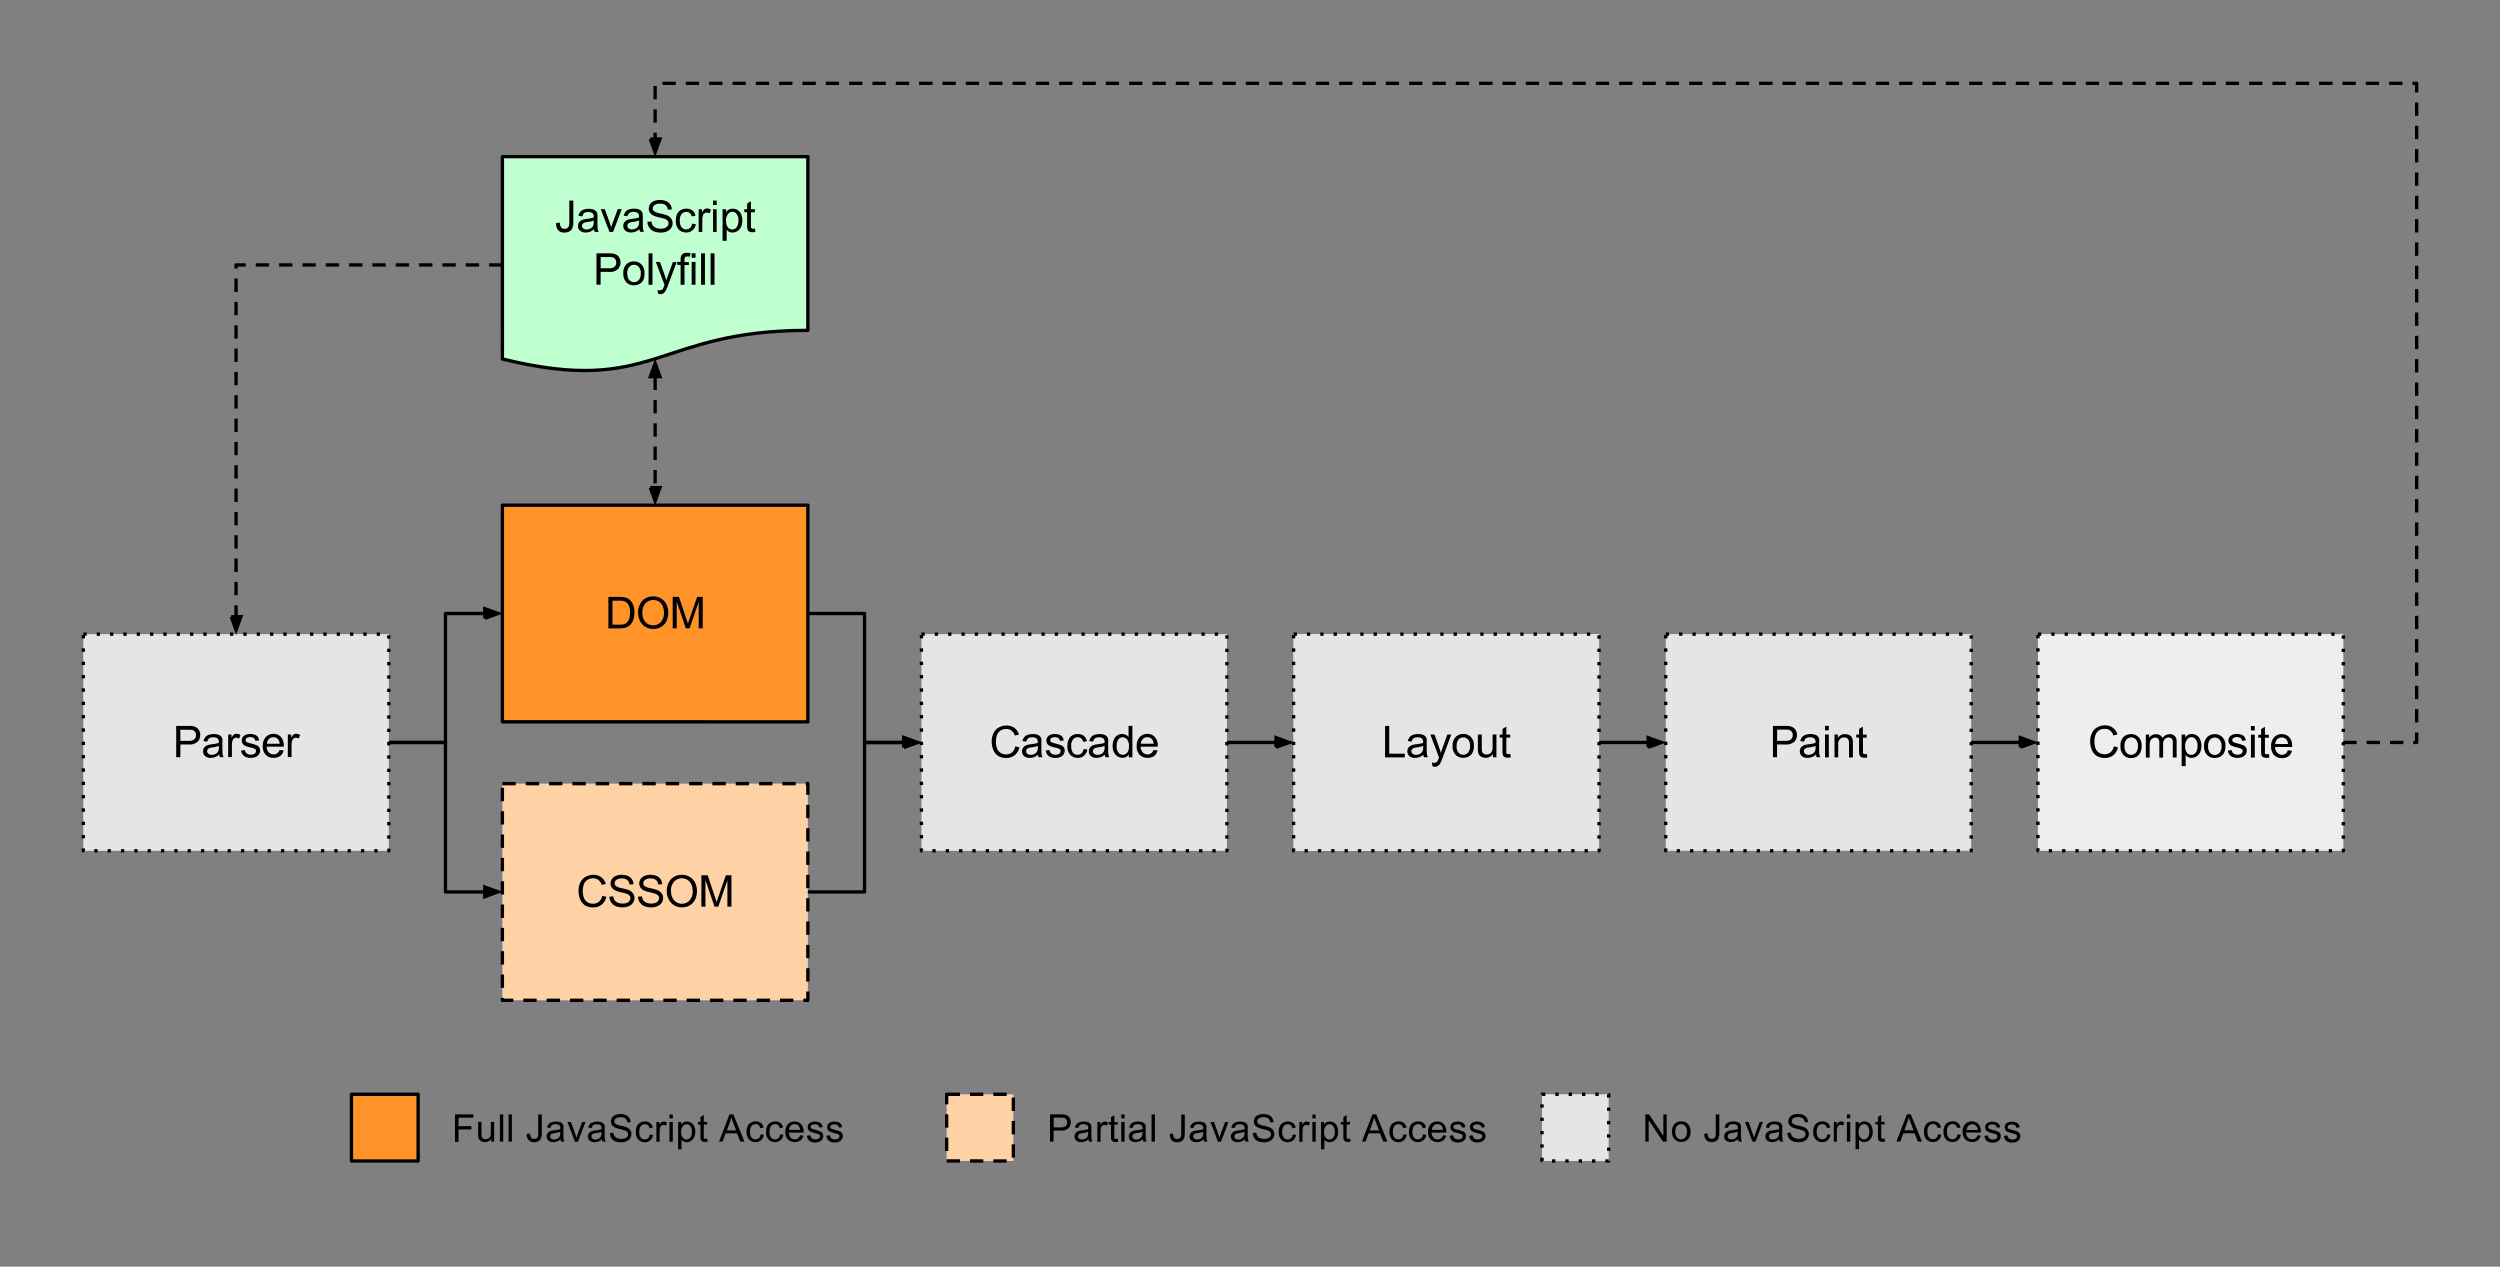 <svg id="Layer_1" data-name="Layer 1" xmlns="http://www.w3.org/2000/svg" width="750" height="380" viewBox="0 0 750 380"><rect x="0" y="0" width="750" height="380" fill="#808080" stroke="none"/><defs><style>.cls-1,.cls-11,.cls-6{fill:#e5e5e5;}.cls-2,.cls-4,.cls-9{fill:none;}.cls-2,.cls-4,.cls-6,.cls-7,.cls-9{stroke:#000;}.cls-2,.cls-4,.cls-6,.cls-9{stroke-linejoin:round;}.cls-2,.cls-6{stroke-dasharray:1 3;}.cls-3{fill:#ff9327;}.cls-5{fill:#efeeee;}.cls-7{stroke-miterlimit:10;}.cls-8{fill:#ffd2a6;}.cls-9{stroke-dasharray:4 3;}.cls-10{fill:#c0ffcf;}.cls-11,.cls-12{fill-opacity:0;}</style></defs><title>browser-rendering-pipeline-polyfill</title><path class="cls-1" d="M25,190.24h91.64v65H25v-65Z"/><path class="cls-2" d="M25,190.24h91.64v65H25v-65Z"/><path d="M52.86,227.21v-9.44h3.56a9.43,9.43,0,0,1,1.44.08,2.85,2.85,0,0,1,1.15.45,2.22,2.22,0,0,1,.77.91,2.85,2.85,0,0,1,.29,1.29,2.9,2.9,0,0,1-.77,2,3.68,3.68,0,0,1-2.78.84H54.11v3.83H52.86v0Zm1.25-4.95h2.45a2.57,2.57,0,0,0,1.72-.45,1.62,1.62,0,0,0,.51-1.28,1.65,1.65,0,0,0-.3-1A1.42,1.42,0,0,0,57.7,219a5.44,5.44,0,0,0-1.17-.08H54.11v3.34Zm11.66,4.11a4.66,4.66,0,0,1-1.24.77,3.64,3.64,0,0,1-1.28.22,2.49,2.49,0,0,1-1.73-.55,1.81,1.81,0,0,1-.6-1.4,1.83,1.83,0,0,1,.82-1.58,2.6,2.6,0,0,1,.84-0.38,6.91,6.91,0,0,1,1-.18,10.3,10.3,0,0,0,2.06-.4v-0.3a1.28,1.28,0,0,0-.33-1,2,2,0,0,0-1.32-.38,2.09,2.09,0,0,0-1.22.29,1.67,1.67,0,0,0-.56,1l-1.14-.15a2.69,2.69,0,0,1,.51-1.17,2.18,2.18,0,0,1,1-.69,4.49,4.49,0,0,1,1.55-.25,4,4,0,0,1,1.42.21,1.88,1.88,0,0,1,.81.52,1.68,1.68,0,0,1,.36.78,7,7,0,0,1,0,1.07v1.54a17.67,17.67,0,0,0,.07,2,2.8,2.8,0,0,0,.3.82H66a2.5,2.5,0,0,1-.23-0.79h0Zm-0.1-2.6a8.32,8.32,0,0,1-1.9.44,5,5,0,0,0-1,.23,1,1,0,0,0-.26,1.7,1.55,1.55,0,0,0,1,.3,2.43,2.43,0,0,0,1.2-.29,1.87,1.87,0,0,0,.77-0.81,2.86,2.86,0,0,0,.18-1.15v-0.43h0Zm2.78,3.43v-6.84h1v1a2.8,2.8,0,0,1,.74-1,1.29,1.29,0,0,1,.74-0.23,2.27,2.27,0,0,1,1.2.37l-0.4,1.07a1.68,1.68,0,0,0-.85-0.25,1.09,1.09,0,0,0-.69.23,1.17,1.17,0,0,0-.43.63,4.51,4.51,0,0,0-.19,1.35v3.59H68.46v0.08Zm3.85-2,1.14-.18a1.62,1.62,0,0,0,.56,1,1.86,1.86,0,0,0,1.24.37,1.84,1.84,0,0,0,1.18-.32,1,1,0,0,0,.38-0.77,0.69,0.69,0,0,0-.34-0.62,4.41,4.41,0,0,0-1.18-.4,10.77,10.77,0,0,1-1.77-.55,1.86,1.86,0,0,1-.74-0.66,1.82,1.82,0,0,1,.52-2.4,2.33,2.33,0,0,1,.74-0.34,3.54,3.54,0,0,1,1-.14,3.87,3.87,0,0,1,1.4.23,1.92,1.92,0,0,1,.91.63,2.39,2.39,0,0,1,.4,1.06l-1.13.15a1.23,1.23,0,0,0-.45-0.82,1.61,1.61,0,0,0-1-.3,1.84,1.84,0,0,0-1.14.27,0.76,0.76,0,0,0-.34.62,0.64,0.64,0,0,0,.14.4,1.08,1.08,0,0,0,.45.32l1,0.29a14.46,14.46,0,0,1,1.72.54,1.67,1.67,0,0,1,.77.62,1.7,1.7,0,0,1,.27,1,1.9,1.9,0,0,1-.34,1.09,2.19,2.19,0,0,1-1,.8,3.59,3.59,0,0,1-1.44.27,3.24,3.24,0,0,1-2-.55,2.59,2.59,0,0,1-.94-1.63v0Zm11.59-.2,1.2,0.14a2.87,2.87,0,0,1-1,1.63,3.19,3.19,0,0,1-2,.58,3.13,3.13,0,0,1-2.38-.92,3.61,3.61,0,0,1-.88-2.6,3.74,3.74,0,0,1,.89-2.67,3,3,0,0,1,2.31-1,2.91,2.91,0,0,1,2.24.93,3.72,3.72,0,0,1,.87,2.62V224H80a2.7,2.7,0,0,0,.63,1.73,1.93,1.93,0,0,0,1.44.59,1.8,1.8,0,0,0,1.09-.33A2.25,2.25,0,0,0,83.89,225Zm-3.81-1.88H83.9a2.33,2.33,0,0,0-.44-1.29,1.76,1.76,0,0,0-1.43-.67,1.87,1.87,0,0,0-1.36.54,2.13,2.13,0,0,0-.58,1.43h0Zm6.27,4.08v-6.84h1v1a2.8,2.8,0,0,1,.74-1,1.29,1.29,0,0,1,.74-0.23,2.27,2.27,0,0,1,1.2.37l-0.4,1.07a1.68,1.68,0,0,0-.85-0.25,1.09,1.09,0,0,0-.69.23,1.17,1.17,0,0,0-.43.63,4.51,4.51,0,0,0-.19,1.35v3.59H86.36v0.08Z"/><path class="cls-3" d="M150.72,151.55h91.64v65H150.72v-65Z"/><path class="cls-4" d="M150.72,151.55h91.64v65H150.72v-65Z"/><path d="M182.52,188.52v-9.44h3.26a7.72,7.72,0,0,1,1.68.14,3.13,3.13,0,0,1,1.39.67,3.87,3.87,0,0,1,1.11,1.62,6.27,6.27,0,0,1,.37,2.24,6.75,6.75,0,0,1-.25,1.91,4.56,4.56,0,0,1-.65,1.37,3.62,3.62,0,0,1-.87.85,3.52,3.52,0,0,1-1.13.48,6.8,6.8,0,0,1-1.51.15h-3.4Zm1.25-1.11h2a5,5,0,0,0,1.46-.16,2.14,2.14,0,0,0,.85-0.49,3.09,3.09,0,0,0,.69-1.2,5.92,5.92,0,0,0,.25-1.83,4.37,4.37,0,0,0-.48-2.27,2.44,2.44,0,0,0-1.18-1.07,5,5,0,0,0-1.62-.19h-2v7.21h0Zm7.67-3.49a5.08,5.08,0,0,1,1.26-3.67,4.29,4.29,0,0,1,3.26-1.33,4.47,4.47,0,0,1,2.36.63,4,4,0,0,1,1.59,1.73,6,6,0,0,1,0,5.11,4,4,0,0,1-1.63,1.72,4.72,4.72,0,0,1-2.29.58,4.5,4.5,0,0,1-2.39-.65,4.23,4.23,0,0,1-1.59-1.76A5.38,5.38,0,0,1,191.44,183.92Zm1.29,0a3.8,3.8,0,0,0,.92,2.69,3.17,3.17,0,0,0,4.62,0,4,4,0,0,0,.92-2.82,4.69,4.69,0,0,0-.4-2,2.91,2.91,0,0,0-1.14-1.33A3,3,0,0,0,196,180a3.2,3.2,0,0,0-2.29.92,4.07,4.07,0,0,0-1,3v0Zm9.08,4.58v-9.44h1.88l2.24,6.68,0.45,1.4q0.15-.51.49-1.51l2.27-6.57h1.68v9.44h-1.21v-7.9l-2.73,7.9h-1.13l-2.73-8v8h-1.21Z"/><path class="cls-1" d="M276.43,190.24h91.64v65H276.43v-65Z"/><path class="cls-2" d="M276.43,190.24h91.64v65H276.43v-65Z"/><path d="M304.57,223.9l1.25,0.32a4.15,4.15,0,0,1-1.42,2.35,3.86,3.86,0,0,1-2.49.81,4.53,4.53,0,0,1-2.49-.62A3.91,3.91,0,0,1,298,225a6.52,6.52,0,0,1-.49-2.54,5.56,5.56,0,0,1,.56-2.57,3.83,3.83,0,0,1,1.59-1.66,4.66,4.66,0,0,1,2.29-.58,3.82,3.82,0,0,1,2.38.73,3.71,3.71,0,0,1,1.36,2l-1.24.29a2.88,2.88,0,0,0-1-1.5,2.53,2.53,0,0,0-1.57-.47,3,3,0,0,0-1.81.52,2.8,2.8,0,0,0-1,1.4,5.78,5.78,0,0,0-.29,1.81,5.92,5.92,0,0,0,.34,2.1,2.72,2.72,0,0,0,1.09,1.35,3.1,3.1,0,0,0,1.61.44,2.7,2.7,0,0,0,1.79-.6A3,3,0,0,0,304.57,223.9Zm6.89,2.47a4.67,4.67,0,0,1-1.24.77,3.64,3.64,0,0,1-1.28.22,2.49,2.49,0,0,1-1.73-.55,1.81,1.81,0,0,1-.6-1.4,1.83,1.83,0,0,1,.82-1.58,2.6,2.6,0,0,1,.84-0.38,6.91,6.91,0,0,1,1-.18,10.3,10.3,0,0,0,2.06-.4v-0.3a1.28,1.28,0,0,0-.33-1,2,2,0,0,0-1.32-.38,2.09,2.09,0,0,0-1.22.29,1.67,1.67,0,0,0-.56,1l-1.14-.15a2.69,2.69,0,0,1,.51-1.17,2.18,2.18,0,0,1,1-.69,4.49,4.49,0,0,1,1.55-.25,4,4,0,0,1,1.42.21,1.88,1.88,0,0,1,.81.52,1.68,1.68,0,0,1,.36.78,7,7,0,0,1,0,1.07v1.54a17.67,17.67,0,0,0,.07,2,2.8,2.8,0,0,0,.3.82h-1.21a2.5,2.5,0,0,1-.16-0.79h0Zm-0.1-2.6a8.32,8.32,0,0,1-1.9.44,5,5,0,0,0-1,.23,1,1,0,0,0-.26,1.7,1.55,1.55,0,0,0,1,.3,2.43,2.43,0,0,0,1.2-.29,1.87,1.87,0,0,0,.77-0.81,2.86,2.86,0,0,0,.18-1.15v-0.43h0Zm2.34,1.39,1.14-.18a1.62,1.62,0,0,0,.54,1.06,1.86,1.86,0,0,0,1.24.37,1.84,1.84,0,0,0,1.18-.32,1,1,0,0,0,.38-0.77,0.69,0.69,0,0,0-.34-0.62,4.41,4.41,0,0,0-1.18-.4,10.77,10.77,0,0,1-1.77-.55,1.86,1.86,0,0,1-.74-0.66,1.82,1.82,0,0,1,.52-2.4,2.33,2.33,0,0,1,.74-0.34,3.54,3.54,0,0,1,1-.14,3.87,3.87,0,0,1,1.4.23,1.92,1.92,0,0,1,.91.63,2.39,2.39,0,0,1,.4,1.06l-1.13.15a1.23,1.23,0,0,0-.45-0.82,1.61,1.61,0,0,0-1-.3,1.84,1.84,0,0,0-1.14.27,0.76,0.76,0,0,0-.34.62,0.64,0.64,0,0,0,.14.4,1.08,1.08,0,0,0,.45.32l1,0.29a14.46,14.46,0,0,1,1.72.54,1.67,1.67,0,0,1,.77.62,1.7,1.7,0,0,1,.27,1,1.9,1.9,0,0,1-.34,1.09,2.19,2.19,0,0,1-1,.8,3.59,3.59,0,0,1-1.44.27,3.24,3.24,0,0,1-2-.55,2.59,2.59,0,0,1-.92-1.67h0Zm11.36-.45,1.14,0.14a2.92,2.92,0,0,1-1,1.85,2.79,2.79,0,0,1-1.88.66,3,3,0,0,1-2.25-.91,3.75,3.75,0,0,1-.85-2.64,4.84,4.84,0,0,1,.36-1.94,2.57,2.57,0,0,1,1.11-1.25,3.36,3.36,0,0,1,1.63-.41,2.86,2.86,0,0,1,1.83.56,2.54,2.54,0,0,1,.91,1.59l-1.13.18a1.86,1.86,0,0,0-.58-1,1.41,1.41,0,0,0-1-.36,1.8,1.8,0,0,0-1.43.63,3,3,0,0,0-.55,2,3.13,3.13,0,0,0,.52,2,1.75,1.75,0,0,0,1.39.62,1.63,1.63,0,0,0,1.14-.41,2.13,2.13,0,0,0,.65-1.31h0Zm6.44,1.66a4.66,4.66,0,0,1-1.24.77,3.64,3.64,0,0,1-1.28.22,2.49,2.49,0,0,1-1.73-.55,1.81,1.81,0,0,1-.6-1.4,1.83,1.83,0,0,1,.82-1.58,2.6,2.6,0,0,1,.84-0.38,6.91,6.91,0,0,1,1-.18,10.3,10.3,0,0,0,2.06-.4v-0.3a1.28,1.28,0,0,0-.33-1,2,2,0,0,0-1.32-.38,2.09,2.09,0,0,0-1.22.29,1.67,1.67,0,0,0-.56,1l-1.14-.15a2.69,2.69,0,0,1,.51-1.17,2.18,2.18,0,0,1,1-.69,4.49,4.49,0,0,1,1.55-.25,4,4,0,0,1,1.42.21,1.88,1.88,0,0,1,.81.52,1.68,1.68,0,0,1,.36.78,7,7,0,0,1,0,1.07v1.54a17.68,17.68,0,0,0,.07,2,2.8,2.8,0,0,0,.3.82h-1.21a2.5,2.5,0,0,1-.15-0.79h0Zm-0.1-2.6a8.32,8.32,0,0,1-1.9.44,5,5,0,0,0-1,.23,1,1,0,0,0-.26,1.7,1.55,1.55,0,0,0,1,.3,2.43,2.43,0,0,0,1.2-.29,1.87,1.87,0,0,0,.77-0.81,2.86,2.86,0,0,0,.18-1.15v-0.43h0Zm7.24,3.43v-0.87a2.12,2.12,0,0,1-1.91,1,2.72,2.72,0,0,1-1.5-.44,3,3,0,0,1-1.07-1.26,4.41,4.41,0,0,1-.37-1.85,4.78,4.78,0,0,1,.34-1.85,2.69,2.69,0,0,1,2.54-1.73,2.27,2.27,0,0,1,1.1.26,2.3,2.3,0,0,1,.8.67v-3.38h1.15v9.44h-1.08ZM335,223.8a3,3,0,0,0,.55,2,1.65,1.65,0,0,0,2.6,0,2.87,2.87,0,0,0,.54-1.9,3.15,3.15,0,0,0-.55-2.06,1.65,1.65,0,0,0-1.33-.66,1.61,1.61,0,0,0-1.29.63A3.17,3.17,0,0,0,335,223.8Zm11.07,1.2,1.2,0.14a2.87,2.87,0,0,1-1,1.63,3.19,3.19,0,0,1-2,.58,3.13,3.13,0,0,1-2.38-.92,3.61,3.61,0,0,1-.88-2.6,3.74,3.74,0,0,1,.89-2.67,3,3,0,0,1,2.31-1,2.91,2.91,0,0,1,2.24.93,3.72,3.72,0,0,1,.87,2.62V224H342.2a2.7,2.7,0,0,0,.63,1.73,1.93,1.93,0,0,0,1.44.59,1.8,1.8,0,0,0,1.09-.33A2.25,2.25,0,0,0,346.07,225Zm-3.81-1.88h3.82a2.33,2.33,0,0,0-.44-1.29,1.76,1.76,0,0,0-1.43-.67,1.87,1.87,0,0,0-1.36.54,2.13,2.13,0,0,0-.59,1.43h0Z"/><path class="cls-5" d="M388.08,190.24h91.64v65H388.08v-65Z"/><path class="cls-6" d="M388.08,190.24h91.64v65H388.08v-65Z"/><path d="M415.52,227.21v-9.44h1.25v8.33h4.66v1.11h-5.91Zm11.54-.84a4.67,4.67,0,0,1-1.24.77,3.64,3.64,0,0,1-1.28.22,2.49,2.49,0,0,1-1.73-.55,1.81,1.81,0,0,1-.6-1.4,1.83,1.83,0,0,1,.82-1.58,2.6,2.6,0,0,1,.84-0.38,6.9,6.9,0,0,1,1-.18,10.3,10.3,0,0,0,2.06-.4q0-.23,0-0.3a1.28,1.28,0,0,0-.33-1,2,2,0,0,0-1.32-.38,2.09,2.09,0,0,0-1.22.29,1.67,1.67,0,0,0-.56,1l-1.14-.15a2.69,2.69,0,0,1,.51-1.17,2.18,2.18,0,0,1,1-.69,4.49,4.49,0,0,1,1.55-.25,4,4,0,0,1,1.42.21,1.88,1.88,0,0,1,.81.52,1.68,1.68,0,0,1,.36.78,7,7,0,0,1,0,1.07v1.54a17.66,17.66,0,0,0,.07,2,2.8,2.8,0,0,0,.3.82h-1.21a2.5,2.5,0,0,1-.17-0.79h0Zm-0.1-2.6a8.32,8.32,0,0,1-1.9.44,5,5,0,0,0-1,.23,1,1,0,0,0-.26,1.7,1.55,1.55,0,0,0,1,.3,2.43,2.43,0,0,0,1.2-.29,1.87,1.87,0,0,0,.77-0.81,2.86,2.86,0,0,0,.18-1.15v-0.43h0Zm2.76,6.07-0.14-1.09a2.79,2.79,0,0,0,.66.1,1.17,1.17,0,0,0,.62-0.14,1,1,0,0,0,.38-0.36,5.21,5.21,0,0,0,.36-0.85l0.1-.29-2.6-6.86h1.25l1.43,4q0.27,0.76.49,1.59,0.21-.8.48-1.57l1.46-4h1.17l-2.61,7a13,13,0,0,1-.65,1.55,2.28,2.28,0,0,1-.71.84,1.63,1.63,0,0,1-1,.27,2.37,2.37,0,0,1-.75-0.18h0Zm6.06-6.06a3.54,3.54,0,0,1,1.06-2.82,3.18,3.18,0,0,1,2.14-.76,3.07,3.07,0,0,1,2.31.92,3.52,3.52,0,0,1,.89,2.56,4.49,4.49,0,0,1-.4,2.07,2.76,2.76,0,0,1-1.15,1.18,3.39,3.39,0,0,1-1.65.41,3.09,3.09,0,0,1-2.32-.92,3.69,3.69,0,0,1-.89-2.63h0Zm1.2,0a3,3,0,0,0,.56,2,1.92,1.92,0,0,0,2.71.18l0.18-.18a3,3,0,0,0,.58-2,2.78,2.78,0,0,0-.58-1.91,1.92,1.92,0,0,0-2.71-.18l-0.18.18a2.92,2.92,0,0,0-.54,1.92h0Zm10.89,3.42v-1a2.53,2.53,0,0,1-2.17,1.15,2.82,2.82,0,0,1-1.14-.23,2,2,0,0,1-.78-0.58,2.23,2.23,0,0,1-.34-0.87,4.91,4.91,0,0,1-.08-1.07v-4.25h1.17v3.79a7,7,0,0,0,.07,1.22,1.24,1.24,0,0,0,.45.73,1.45,1.45,0,0,0,.88.26,1.92,1.92,0,0,0,1-.26,1.53,1.53,0,0,0,.66-0.73,3.68,3.68,0,0,0,.19-1.35v-3.67h1.15v6.84h-1Zm5.22-1,0.16,1a4.11,4.11,0,0,1-.88.11,2,2,0,0,1-1-.21,1.14,1.14,0,0,1-.48-0.52,4.32,4.32,0,0,1-.14-1.37v-3.93H449.9v-0.91h0.85v-1.69l1.15-.7v2.39h1.17v0.91H451.9v4a2.35,2.35,0,0,0,0,.65,0.53,0.53,0,0,0,.21.22,0.75,0.75,0,0,0,.38.08,4.18,4.18,0,0,0,.54-0.05v0Z"/><path class="cls-1" d="M499.73,190.24h91.64v65H499.73v-65Z"/><path class="cls-2" d="M499.73,190.24h91.64v65H499.73v-65Z"/><path d="M531.88,227.21v-9.44h3.56a9.43,9.43,0,0,1,1.44.08,2.85,2.85,0,0,1,1.15.45,2.22,2.22,0,0,1,.77.91,2.85,2.85,0,0,1,.29,1.29,2.9,2.9,0,0,1-.77,2,3.68,3.68,0,0,1-2.78.84h-2.42v3.83h-1.25v0Zm1.25-4.95h2.45a2.57,2.57,0,0,0,1.72-.45,1.62,1.62,0,0,0,.51-1.28,1.65,1.65,0,0,0-.3-1,1.42,1.42,0,0,0-.78-0.56,5.44,5.44,0,0,0-1.17-.08h-2.42v3.38h0Zm11.66,4.11a4.67,4.67,0,0,1-1.24.77,3.64,3.64,0,0,1-1.28.22,2.49,2.49,0,0,1-1.73-.55,1.81,1.81,0,0,1-.6-1.4,1.83,1.83,0,0,1,.82-1.58,2.6,2.6,0,0,1,.84-0.38,6.91,6.91,0,0,1,1-.18,10.3,10.3,0,0,0,2.06-.4v-0.3a1.28,1.28,0,0,0-.33-1,2,2,0,0,0-1.32-.38,2.09,2.09,0,0,0-1.22.29,1.67,1.67,0,0,0-.56,1l-1.14-.15a2.69,2.69,0,0,1,.51-1.17,2.18,2.18,0,0,1,1-.69,4.49,4.49,0,0,1,1.55-.25,4,4,0,0,1,1.42.21,1.88,1.88,0,0,1,.81.52,1.68,1.68,0,0,1,.36.78,7,7,0,0,1,0,1.07v1.54a17.67,17.67,0,0,0,.07,2,2.8,2.8,0,0,0,.3.82H545a2.5,2.5,0,0,1-.21-0.79h0Zm-0.1-2.6a8.32,8.32,0,0,1-1.9.44,5,5,0,0,0-1,.23,1,1,0,0,0-.26,1.7,1.55,1.55,0,0,0,1,.3,2.43,2.43,0,0,0,1.2-.29,1.87,1.87,0,0,0,.77-0.81,2.86,2.86,0,0,0,.18-1.15v-0.43h0Zm2.81-4.67v-1.33h1.15v1.33H547.5Zm0,8.11v-6.84h1.15v6.84H547.5Zm2.85,0v-6.84h1v1a2.47,2.47,0,0,1,2.18-1.13,2.81,2.81,0,0,1,1.13.22,1.76,1.76,0,0,1,.78.59,2.1,2.1,0,0,1,.36.85,6.17,6.17,0,0,1,.07,1.13v4.2H554.7V223a3,3,0,0,0-.14-1,1,1,0,0,0-.47-0.56,1.47,1.47,0,0,0-.81-0.22,1.88,1.88,0,0,0-1.28.47,2.32,2.32,0,0,0-.54,1.79v3.74h-1.11Zm9.71-1,0.16,1a4.11,4.11,0,0,1-.88.11,2,2,0,0,1-1-.21,1.14,1.14,0,0,1-.48-0.52,4.32,4.32,0,0,1-.14-1.37v-3.93h-0.85v-0.91h0.85v-1.69l1.15-.7v2.39H560v0.91H558.9v4a2.34,2.34,0,0,0,0,.65,0.53,0.53,0,0,0,.21.22,0.75,0.75,0,0,0,.38.08,4.18,4.18,0,0,0,.52-0.06v0Z"/><path class="cls-5" d="M611.38,190.24H703v65H611.38v-65Z"/><path class="cls-2" d="M611.38,190.24H703v65H611.38v-65Z"/><path d="M634.15,223.9l1.25,0.32a4.15,4.15,0,0,1-1.42,2.35,3.86,3.86,0,0,1-2.49.81,4.53,4.53,0,0,1-2.49-.62,3.91,3.91,0,0,1-1.46-1.8,6.52,6.52,0,0,1-.49-2.54,5.56,5.56,0,0,1,.56-2.57,3.83,3.83,0,0,1,1.59-1.66,4.66,4.66,0,0,1,2.29-.58,3.82,3.82,0,0,1,2.38.73,3.71,3.71,0,0,1,1.36,2l-1.24.29a2.88,2.88,0,0,0-1-1.5,2.53,2.53,0,0,0-1.57-.47,3,3,0,0,0-1.81.52,2.8,2.8,0,0,0-1,1.4,5.78,5.78,0,0,0-.29,1.81,5.92,5.92,0,0,0,.34,2.1,2.72,2.72,0,0,0,1.09,1.35,3.1,3.1,0,0,0,1.61.44,2.7,2.7,0,0,0,1.79-.6A3,3,0,0,0,634.15,223.9Zm2-.11a3.54,3.54,0,0,1,1-2.79,3.18,3.18,0,0,1,2.14-.76,3.07,3.07,0,0,1,2.31.92,3.52,3.52,0,0,1,.89,2.56,4.49,4.49,0,0,1-.4,2.07A2.76,2.76,0,0,1,641,227a3.39,3.39,0,0,1-1.65.41,3.09,3.09,0,0,1-2.32-.92,3.69,3.69,0,0,1-.88-2.67h0Zm1.2,0a3,3,0,0,0,.56,2,1.92,1.92,0,0,0,2.71.18l0.18-.18a3,3,0,0,0,.58-2,2.78,2.78,0,0,0-.58-1.91,1.92,1.92,0,0,0-2.71-.18l-0.18.18a2.93,2.93,0,0,0-.57,1.91h0Zm6.4,3.42v-6.84h1v1a2.34,2.34,0,0,1,.85-0.81,2.45,2.45,0,0,1,1.22-.3,2.21,2.21,0,0,1,1.24.32,1.64,1.64,0,0,1,.69.88,2.46,2.46,0,0,1,2.12-1.2,2.09,2.09,0,0,1,1.57.56,2.39,2.39,0,0,1,.55,1.73v4.7h-1.15v-4.31a3.17,3.17,0,0,0-.11-1,0.91,0.91,0,0,0-.41-0.49,1.28,1.28,0,0,0-.7-0.19,1.62,1.62,0,0,0-1.2.48,2.11,2.11,0,0,0-.48,1.54v4H647.8v-4.44a1.94,1.94,0,0,0-.29-1.17,1.05,1.05,0,0,0-.92-0.38,1.66,1.66,0,0,0-.91.26,1.51,1.51,0,0,0-.6.76,4.41,4.41,0,0,0-.18,1.43v3.54h-1.17Zm10.74,2.62v-9.47h1.06v0.89a2.59,2.59,0,0,1,.84-0.78,2.39,2.39,0,0,1,1.15-.26,2.65,2.65,0,0,1,2.54,1.73,4.53,4.53,0,0,1,.34,1.79,4.64,4.64,0,0,1-.37,1.9,2.85,2.85,0,0,1-2.61,1.73,2.3,2.3,0,0,1-1-.23,2.27,2.27,0,0,1-.74-0.63v3.34h-1.21Zm1.06-6a3,3,0,0,0,.54,2,1.64,1.64,0,0,0,1.29.63,1.68,1.68,0,0,0,1.32-.65,3.13,3.13,0,0,0,.55-2,3,3,0,0,0-.54-2,1.6,1.6,0,0,0-1.28-.66,1.68,1.68,0,0,0-1.32.7,3.1,3.1,0,0,0-.58,2h0Zm5.68,0a3.54,3.54,0,0,1,1.06-2.82,3.18,3.18,0,0,1,2.14-.76,3.07,3.07,0,0,1,2.31.92,3.52,3.52,0,0,1,.89,2.56,4.49,4.49,0,0,1-.4,2.07,2.76,2.76,0,0,1-1.15,1.18,3.39,3.39,0,0,1-1.65.41,3.09,3.09,0,0,1-2.32-.92,3.69,3.69,0,0,1-.9-2.68Zm1.2,0a3,3,0,0,0,.56,2,1.92,1.92,0,0,0,2.71.18l0.18-.18a3,3,0,0,0,.58-2,2.78,2.78,0,0,0-.58-1.91,1.92,1.92,0,0,0-2.71-.18l-0.18.18a2.92,2.92,0,0,0-.58,1.87Zm5.94,1.37,1.14-.18a1.62,1.62,0,0,0,.49,1,1.86,1.86,0,0,0,1.24.37,1.84,1.84,0,0,0,1.18-.32,1,1,0,0,0,.38-0.77,0.69,0.69,0,0,0-.34-0.62,4.41,4.41,0,0,0-1.18-.4,10.77,10.77,0,0,1-1.77-.55,1.86,1.86,0,0,1-.74-0.66,1.82,1.82,0,0,1,.52-2.4,2.33,2.33,0,0,1,.74-0.34,3.54,3.54,0,0,1,1-.14,3.87,3.87,0,0,1,1.4.23,1.92,1.92,0,0,1,.91.63,2.39,2.39,0,0,1,.4,1.06l-1.13.15a1.23,1.23,0,0,0-.45-0.82,1.61,1.61,0,0,0-1-.3,1.84,1.84,0,0,0-1.14.27,0.76,0.76,0,0,0-.34.62,0.64,0.64,0,0,0,.14.4,1.08,1.08,0,0,0,.45.32l1,0.29a14.46,14.46,0,0,1,1.72.54,1.67,1.67,0,0,1,.77.62,1.7,1.7,0,0,1,.27,1,1.9,1.9,0,0,1-.34,1.09,2.19,2.19,0,0,1-1,.8,3.59,3.59,0,0,1-1.44.27,3.24,3.24,0,0,1-2-.55,2.59,2.59,0,0,1-.9-1.63Zm6.91-6.06v-1.33h1.15v1.33h-1.15Zm0,8.11v-6.84h1.15v6.84h-1.15Zm5.39-1,0.16,1a4.11,4.11,0,0,1-.88.11,2,2,0,0,1-1-.21,1.14,1.14,0,0,1-.48-0.52,4.32,4.32,0,0,1-.14-1.37v-3.93h-0.85v-0.91h0.85v-1.69l1.15-.7v2.39h1.17v0.91h-1.17v4a2.34,2.34,0,0,0,0,.65,0.53,0.53,0,0,0,.21.22,0.75,0.75,0,0,0,.38.08,4.18,4.18,0,0,0,.54-0.1v0.07Zm5.72-1.17,1.2,0.14a2.87,2.87,0,0,1-1,1.63,3.19,3.19,0,0,1-2,.58,3.13,3.13,0,0,1-2.38-.92,3.61,3.61,0,0,1-.88-2.6,3.74,3.74,0,0,1,.89-2.67,3,3,0,0,1,2.31-1,2.91,2.91,0,0,1,2.24.93,3.72,3.72,0,0,1,.87,2.62v0.32h-5.11a2.7,2.7,0,0,0,.63,1.73,1.93,1.93,0,0,0,1.44.59,1.8,1.8,0,0,0,1.09-.33,2.25,2.25,0,0,0,.69-1.1v0.08Zm-3.81-1.88h3.82a2.33,2.33,0,0,0-.44-1.29,1.76,1.76,0,0,0-1.43-.67,1.87,1.87,0,0,0-1.36.54,2.13,2.13,0,0,0-.6,1.35v0.07Z"/><path class="cls-4" d="M368.08,222.74H382.8"/><path class="cls-7" d="M382.8,224.19l4-1.45-4-1.45v2.9Z"/><path class="cls-4" d="M479.72,222.74h14.72"/><path class="cls-7" d="M494.44,224.19l4-1.45-4-1.45v2.9Z"/><path class="cls-4" d="M591.37,222.74h14.72"/><path class="cls-7" d="M606.09,224.19l4-1.45-4-1.45v2.9Z"/><path class="cls-8" d="M150.72,235.09h91.64v65H150.72v-65Z"/><path class="cls-9" d="M150.72,235.09h91.64v65H150.72v-65Z"/><path d="M180.66,268.74l1.25,0.32a4.15,4.15,0,0,1-1.42,2.35,3.86,3.86,0,0,1-2.49.81,4.53,4.53,0,0,1-2.49-.62,3.91,3.91,0,0,1-1.46-1.8,6.51,6.51,0,0,1-.49-2.54,5.56,5.56,0,0,1,.56-2.57,3.83,3.83,0,0,1,1.59-1.66,4.66,4.66,0,0,1,2.29-.58,3.82,3.82,0,0,1,2.38.73,3.71,3.71,0,0,1,1.36,2l-1.24.29a2.88,2.88,0,0,0-1-1.5,2.53,2.53,0,0,0-1.57-.47,3,3,0,0,0-1.81.52,2.8,2.8,0,0,0-1,1.4,5.78,5.78,0,0,0-.29,1.81,5.92,5.92,0,0,0,.34,2.1,2.72,2.72,0,0,0,1.09,1.35,3.1,3.1,0,0,0,1.61.44,2.7,2.7,0,0,0,1.79-.6A3,3,0,0,0,180.66,268.74Zm2.15,0.27,1.18-.1a2.6,2.6,0,0,0,.38,1.15,2.26,2.26,0,0,0,.95.74,3.69,3.69,0,0,0,1.46.27,3.59,3.59,0,0,0,1.26-.21,1.75,1.75,0,0,0,.81-0.59,1.33,1.33,0,0,0,.27-0.81,1.2,1.2,0,0,0-.26-0.77,2,2,0,0,0-.85-0.56q-0.38-.14-1.69-0.45a8.82,8.82,0,0,1-1.81-.59,2.69,2.69,0,0,1-1-.88,2.17,2.17,0,0,1-.33-1.18,2.41,2.41,0,0,1,.4-1.33,2.52,2.52,0,0,1,1.2-.93,4.42,4.42,0,0,1,1.73-.33,4.65,4.65,0,0,1,1.85.34,2.59,2.59,0,0,1,1.22,1,2.88,2.88,0,0,1,.48,1.48l-1.21.1a1.9,1.9,0,0,0-.66-1.35,2.47,2.47,0,0,0-1.63-.47,2.59,2.59,0,0,0-1.65.43,1.23,1.23,0,0,0-.52,1,1.07,1.07,0,0,0,.37.84,4.91,4.91,0,0,0,1.88.67,12,12,0,0,1,2.09.6,2.81,2.81,0,0,1,1.21,1,2.29,2.29,0,0,1,.4,1.33,2.57,2.57,0,0,1-.44,1.43,2.82,2.82,0,0,1-1.24,1,4.25,4.25,0,0,1-1.81.37,5.45,5.45,0,0,1-2.14-.37,3.11,3.11,0,0,1-1.36-1.13,3.22,3.22,0,0,1-.54-1.71h0Zm8.6,0,1.18-.1a2.6,2.6,0,0,0,.38,1.15,2.26,2.26,0,0,0,.95.74,3.69,3.69,0,0,0,1.46.27,3.59,3.59,0,0,0,1.26-.21,1.75,1.75,0,0,0,.81-0.59,1.33,1.33,0,0,0,.27-0.81,1.2,1.2,0,0,0-.26-0.77,2,2,0,0,0-.85-0.56q-0.38-.14-1.69-0.45a8.82,8.82,0,0,1-1.81-.59,2.69,2.69,0,0,1-1-.88,2.17,2.17,0,0,1-.33-1.18,2.41,2.41,0,0,1,.4-1.33,2.52,2.52,0,0,1,1.2-.93,4.42,4.42,0,0,1,1.73-.33,4.65,4.65,0,0,1,1.85.34,2.59,2.59,0,0,1,1.22,1,2.88,2.88,0,0,1,.48,1.48l-1.21.1a1.9,1.9,0,0,0-.66-1.35,2.47,2.47,0,0,0-1.63-.47,2.59,2.59,0,0,0-1.65.43,1.23,1.23,0,0,0-.52,1,1.07,1.07,0,0,0,.37.84,4.91,4.91,0,0,0,1.88.67,12,12,0,0,1,2.09.6,2.81,2.81,0,0,1,1.21,1,2.29,2.29,0,0,1,.4,1.33,2.57,2.57,0,0,1-.44,1.43,2.82,2.82,0,0,1-1.24,1,4.25,4.25,0,0,1-1.81.37,5.45,5.45,0,0,1-2.14-.37,3.11,3.11,0,0,1-1.36-1.13,3.22,3.22,0,0,1-.55-1.71h0Zm8.64-1.57a5.08,5.08,0,0,1,1.26-3.67,4.29,4.29,0,0,1,3.26-1.33,4.47,4.47,0,0,1,2.36.63,4,4,0,0,1,1.59,1.73,6,6,0,0,1,0,5.11,4,4,0,0,1-1.63,1.72,4.72,4.72,0,0,1-2.29.58,4.5,4.5,0,0,1-2.39-.65,4.23,4.23,0,0,1-1.59-1.76,5.38,5.38,0,0,1-.62-2.35h0.05Zm1.29,0a3.8,3.8,0,0,0,.92,2.69,3.17,3.17,0,0,0,4.62,0,4,4,0,0,0,.92-2.82,4.69,4.69,0,0,0-.4-2,2.91,2.91,0,0,0-1.14-1.33,3,3,0,0,0-1.68-.48,3.2,3.2,0,0,0-2.29.92,4.07,4.07,0,0,0-1,3.06v0Zm9.08,4.58v-9.44h1.88l2.24,6.68,0.45,1.4q0.15-.51.49-1.51l2.27-6.57h1.68V272h-1.21v-7.9l-2.73,7.9h-1.13l-2.73-8v8h-1.21Z"/><path class="cls-10" d="M150.72,47h91.64V99.11c-45.82,0-45.82,19.86-91.64,8.58V47Z"/><path class="cls-4" d="M150.72,47h91.64V99.11c-45.82,0-45.82,19.86-91.64,8.58V47Z"/><path d="M166.84,66.92l1.13-.15a2.46,2.46,0,0,0,.4,1.48,1.28,1.28,0,0,0,1,.4,1.47,1.47,0,0,0,.81-0.22,1.1,1.1,0,0,0,.47-0.59,3.68,3.68,0,0,0,.14-1.18v-6.5H172v6.43a4.72,4.72,0,0,1-.29,1.84,2,2,0,0,1-.91,1,3,3,0,0,1-1.46.34,2.45,2.45,0,0,1-1.9-.71A3,3,0,0,1,166.84,66.92Zm11.39,1.84a4.66,4.66,0,0,1-1.24.77,3.64,3.64,0,0,1-1.28.22A2.49,2.49,0,0,1,174,69.2a1.81,1.81,0,0,1-.6-1.4,1.83,1.83,0,0,1,.82-1.58,2.6,2.6,0,0,1,.84-0.38,6.91,6.91,0,0,1,1-.18,10.3,10.3,0,0,0,2.06-.4V65a1.28,1.28,0,0,0-.33-1,2,2,0,0,0-1.32-.38,2.09,2.09,0,0,0-1.22.29,1.67,1.67,0,0,0-.56,1l-1.14-.15a2.69,2.69,0,0,1,.51-1.17,2.18,2.18,0,0,1,1-.69,4.49,4.49,0,0,1,1.55-.25,4,4,0,0,1,1.42.21,1.88,1.88,0,0,1,.81.52,1.68,1.68,0,0,1,.36.78,7,7,0,0,1,.05,1.07v1.54a17.67,17.67,0,0,0,.07,2,2.8,2.8,0,0,0,.3.82h-1.21A2.5,2.5,0,0,1,178.23,68.76Zm-0.1-2.6a8.32,8.32,0,0,1-1.9.44,5,5,0,0,0-1,.23,1,1,0,0,0-.26,1.7,1.55,1.55,0,0,0,1,.3,2.43,2.43,0,0,0,1.2-.29,1.87,1.87,0,0,0,.77-0.81,2.86,2.86,0,0,0,.18-1.15V66.16h0Zm4.71,3.43-2.61-6.84h1.22l1.47,4.09q0.23,0.67.44,1.39,0.15-.55.43-1.31l1.53-4.18h1.2l-2.6,6.84h-1.08Zm9-.84a4.67,4.67,0,0,1-1.24.77,3.64,3.64,0,0,1-1.28.22,2.49,2.49,0,0,1-1.73-.55,1.81,1.81,0,0,1-.6-1.4,1.83,1.83,0,0,1,.82-1.58,2.6,2.6,0,0,1,.84-0.38,6.91,6.91,0,0,1,1-.18,10.3,10.3,0,0,0,2.06-.4q0-.23,0-0.3a1.28,1.28,0,0,0-.33-1,2,2,0,0,0-1.32-.38,2.09,2.09,0,0,0-1.22.29,1.67,1.67,0,0,0-.56,1l-1.14-.15a2.69,2.69,0,0,1,.51-1.17,2.18,2.18,0,0,1,1-.69,4.49,4.49,0,0,1,1.55-.25,4,4,0,0,1,1.42.21,1.88,1.88,0,0,1,.81.52,1.68,1.68,0,0,1,.36.78,7,7,0,0,1,.05,1.07v1.54a17.67,17.67,0,0,0,.07,2,2.8,2.8,0,0,0,.3.82H192a2.5,2.5,0,0,1-.16-0.78h0Zm-0.1-2.6a8.32,8.32,0,0,1-1.9.44,5,5,0,0,0-1,.23,1,1,0,0,0-.26,1.7,1.55,1.55,0,0,0,1,.3,2.43,2.43,0,0,0,1.2-.29,1.87,1.87,0,0,0,.77-0.81,2.86,2.86,0,0,0,.18-1.15V66.16h0Zm2.52,0.4,1.18-.1a2.6,2.6,0,0,0,.38,1.15,2.26,2.26,0,0,0,.95.74,3.69,3.69,0,0,0,1.46.27,3.59,3.59,0,0,0,1.26-.21,1.75,1.75,0,0,0,.81-0.59,1.33,1.33,0,0,0,.27-0.81,1.2,1.2,0,0,0-.26-0.77,2,2,0,0,0-.85-0.56q-0.38-.14-1.69-0.45a8.81,8.81,0,0,1-1.81-.59,2.69,2.69,0,0,1-1-.88,2.17,2.17,0,0,1-.33-1.18,2.41,2.41,0,0,1,.4-1.33,2.52,2.52,0,0,1,1.2-.93A4.42,4.42,0,0,1,198,60a4.65,4.65,0,0,1,1.85.34,2.59,2.59,0,0,1,1.22,1,2.88,2.88,0,0,1,.48,1.48l-1.21.1a1.9,1.9,0,0,0-.66-1.35A2.47,2.47,0,0,0,198,61.1a2.59,2.59,0,0,0-1.65.43,1.23,1.23,0,0,0-.52,1,1.07,1.07,0,0,0,.37.84,4.91,4.91,0,0,0,1.88.67,12,12,0,0,1,2.09.6,2.81,2.81,0,0,1,1.21,1,2.29,2.29,0,0,1,.4,1.33,2.57,2.57,0,0,1-.44,1.43,2.82,2.82,0,0,1-1.24,1,4.25,4.25,0,0,1-1.81.37,5.45,5.45,0,0,1-2.14-.37,3.11,3.11,0,0,1-1.36-1.13,3.22,3.22,0,0,1-.57-1.71h0Zm13.34,0.54,1.14,0.14a2.92,2.92,0,0,1-1,1.85,2.79,2.79,0,0,1-1.88.66,3,3,0,0,1-2.25-.91,3.74,3.74,0,0,1-.85-2.64,4.84,4.84,0,0,1,.36-1.94A2.57,2.57,0,0,1,204.27,63a3.36,3.36,0,0,1,1.63-.41,2.86,2.86,0,0,1,1.83.56,2.54,2.54,0,0,1,.91,1.59l-1.13.18a1.86,1.86,0,0,0-.58-1,1.41,1.41,0,0,0-1-.36,1.8,1.8,0,0,0-1.43.63,3,3,0,0,0-.55,2,3.13,3.13,0,0,0,.52,2,1.75,1.75,0,0,0,1.39.62A1.63,1.63,0,0,0,207,68.4a2.13,2.13,0,0,0,.61-1.3h0Zm2,2.5V62.76h1v1a2.8,2.8,0,0,1,.74-1,1.29,1.29,0,0,1,.74-0.23,2.27,2.27,0,0,1,1.2.37L212.9,64a1.68,1.68,0,0,0-.9-0.2,1.09,1.09,0,0,0-.69.23,1.17,1.17,0,0,0-.43.63,4.51,4.51,0,0,0-.19,1.35V69.6H209.6Zm4.32-8.11V60.16H215v1.33h-1.08Zm0,8.11V62.76H215V69.6h-1.08Zm2.85,2.62V62.76h1.06v0.89a2.59,2.59,0,0,1,.84-0.78,2.39,2.39,0,0,1,1.15-.26,2.65,2.65,0,0,1,2.54,1.73,4.53,4.53,0,0,1,.34,1.79,4.64,4.64,0,0,1-.37,1.9,2.85,2.85,0,0,1-2.61,1.73,2.3,2.3,0,0,1-1-.23A2.27,2.27,0,0,1,218,68.9v3.34h-1.17Zm1.06-6a3,3,0,0,0,.54,2,1.64,1.64,0,0,0,1.29.63,1.68,1.68,0,0,0,1.32-.65,3.13,3.13,0,0,0,.55-2,3,3,0,0,0-.54-2,1.6,1.6,0,0,0-1.28-.66,1.68,1.68,0,0,0-1.32.7,3.1,3.1,0,0,0-.59,2h0Zm8.65,2.35,0.16,1a4.11,4.11,0,0,1-.88.11,2,2,0,0,1-1-.21,1.14,1.14,0,0,1-.48-0.52,4.32,4.32,0,0,1-.14-1.37V63.66h-0.85v-0.9h0.85V61.07l1.15-.7v2.39h1.17v0.91h-1.17v4a2.35,2.35,0,0,0,.05.65,0.53,0.53,0,0,0,.21.22,0.75,0.75,0,0,0,.38.08,4.19,4.19,0,0,0,.52-0.05h0Z"/><path d="M178.94,85.43V76h3.56a9.43,9.43,0,0,1,1.44.08,2.85,2.85,0,0,1,1.15.45,2.22,2.22,0,0,1,.77.91,2.85,2.85,0,0,1,.29,1.29,2.9,2.9,0,0,1-.77,2,3.68,3.68,0,0,1-2.78.84h-2.42V85.4h-1.25v0Zm1.25-4.95h2.45a2.57,2.57,0,0,0,1.72-.45,1.62,1.62,0,0,0,.51-1.28,1.65,1.65,0,0,0-.3-1,1.42,1.42,0,0,0-.78-0.56,5.44,5.44,0,0,0-1.17-.08H180.2v3.38h0ZM187,82a3.54,3.54,0,0,1,1-2.81,3.18,3.18,0,0,1,2.14-.76,3.07,3.07,0,0,1,2.31.92,3.52,3.52,0,0,1,.89,2.56A4.49,4.49,0,0,1,193,84a2.76,2.76,0,0,1-1.15,1.18,3.39,3.39,0,0,1-1.65.41,3.09,3.09,0,0,1-2.32-.92A3.69,3.69,0,0,1,187,82Zm1.2,0a3,3,0,0,0,.56,2,1.92,1.92,0,0,0,2.71.18l0.18-.18a3,3,0,0,0,.58-2,2.78,2.78,0,0,0-.58-1.91,1.92,1.92,0,0,0-2.71-.18l-0.18.18a2.92,2.92,0,0,0-.61,1.91h0.05Zm6.37,3.42V76h1.17v9.44h-1.17v0Zm2.85,2.64L197.23,87a2.79,2.79,0,0,0,.66.1,1.17,1.17,0,0,0,.62-0.14,1,1,0,0,0,.38-0.36,5.21,5.21,0,0,0,.36-0.85l0.1-.29-2.6-6.86H198l1.43,4q0.27,0.76.49,1.59,0.21-.8.48-1.57l1.46-4H203l-2.61,7a13,13,0,0,1-.65,1.55A2.28,2.28,0,0,1,199,88a1.63,1.63,0,0,1-.95.27,2.37,2.37,0,0,1-.71-0.22h0.05Zm6.76-2.64V79.49h-1V78.58h1V77.86a3.1,3.1,0,0,1,.12-1,1.53,1.53,0,0,1,.59-0.73,2.09,2.09,0,0,1,1.18-.29,5.33,5.33,0,0,1,1.09.12L207,77a3.57,3.57,0,0,0-.67-0.07,1,1,0,0,0-.76.23,1.2,1.2,0,0,0-.22.84v0.63h1.33V79.5h-1.33v5.94h-1.15v0Zm3.32-8.11V76h1.15v1.33H207.5v0Zm0,8.11V78.58h1.15v6.84H207.5Zm2.82,0V76h1.17v9.44h-1.17v0Zm2.86,0V76h1.17v9.44h-1.17v0Z"/><path class="cls-9" d="M196.54,113v33.32"/><path class="cls-7" d="M198,113l-1.45-4-1.45,4H198Z"/><path class="cls-7" d="M195.09,146.28l1.45,4,1.45-4h-2.9Z"/><path class="cls-11" d="M703,222.74h22V25H196.54V47"/><path class="cls-9" d="M703,222.74h22V25H196.54V41.71"/><path class="cls-7" d="M195.08,41.71l1.45,4,1.45-4h-2.9Z"/><path class="cls-12" d="M116.64,222.74h17V184.05h17"/><path class="cls-4" d="M116.64,222.74h17V184.05h11.75"/><path class="cls-7" d="M145.43,185.5l4-1.45-4-1.45v2.9Z"/><path class="cls-12" d="M116.64,222.74h17v44.84h17"/><path class="cls-4" d="M116.64,222.74h17v44.84h11.75"/><path class="cls-7" d="M145.43,269l4-1.45-4-1.45V269Z"/><path class="cls-12" d="M242.36,184.05h17v38.69h17"/><path class="cls-4" d="M242.36,184.05h17v38.69h11.75"/><path class="cls-7" d="M271.15,224.19l4-1.45-4-1.45v2.9Z"/><path class="cls-12" d="M242.36,267.59h17V222.75h17"/><path class="cls-4" d="M242.36,267.59h17V222.75h11.75"/><path class="cls-7" d="M271.15,224.2l4-1.45-4-1.45v2.9Z"/><path class="cls-3" d="M105.44,328.29h20v20h-20v-20Z"/><path class="cls-4" d="M105.44,328.29h20v20h-20v-20Z"/><path class="cls-12" d="M127.65,323.34H286.51v29.91H127.65V323.34Z"/><path d="M136.5,342.5v-8.19H142v1h-4.44v2.53h3.85v1h-3.85v3.72H136.5V342.5Zm10.87,0v-0.87a2.19,2.19,0,0,1-1.88,1,2.42,2.42,0,0,1-1-.21,1.65,1.65,0,0,1-.67-0.51,1.81,1.81,0,0,1-.3-0.74,4.48,4.48,0,0,1-.07-0.93v-3.67h1v3.28a5.24,5.24,0,0,0,.07,1.06,1.1,1.1,0,0,0,.4.63,1.25,1.25,0,0,0,.76.22,1.66,1.66,0,0,0,.85-0.23,1.3,1.3,0,0,0,.56-0.63,3.14,3.14,0,0,0,.16-1.15v-3.17h1v5.92h-0.88Zm2.6,0v-8.19h1v8.19h-1Zm2.6,0v-8.19h1v8.19h-1Zm5.46-2.32,1-.14a2.21,2.21,0,0,0,.34,1.29,1.14,1.14,0,0,0,.88.34,1.28,1.28,0,0,0,.69-0.18,1,1,0,0,0,.41-0.51,3.15,3.15,0,0,0,.12-1v-5.65h1.07v5.58a4.09,4.09,0,0,1-.25,1.59,1.8,1.8,0,0,1-.78.87,2.63,2.63,0,0,1-1.26.29,2.14,2.14,0,0,1-1.65-.62,2.52,2.52,0,0,1-.6-1.86h0Zm10.15,1.59a3.89,3.89,0,0,1-1.07.67,3.08,3.08,0,0,1-1.1.19,2.15,2.15,0,0,1-1.51-.48,1.59,1.59,0,0,1-.52-1.22,1.63,1.63,0,0,1,.19-0.78,1.73,1.73,0,0,1,.52-0.59,2.5,2.5,0,0,1,.73-0.33q0.29-.07.89-0.15a8.63,8.63,0,0,0,1.79-.34v-0.26a1.09,1.09,0,0,0-.29-0.87,1.66,1.66,0,0,0-1.14-.34,1.82,1.82,0,0,0-1.06.25,1.55,1.55,0,0,0-.49.88l-1-.12a2.35,2.35,0,0,1,.43-1,1.94,1.94,0,0,1,.89-0.6,4.08,4.08,0,0,1,1.35-.21,3.53,3.53,0,0,1,1.24.18,1.43,1.43,0,0,1,1,1.13,7,7,0,0,1,0,.93V340a13.29,13.29,0,0,0,.07,1.77,2.55,2.55,0,0,0,.25.71h-1a2.42,2.42,0,0,1-.17-0.7h0Zm-0.08-2.25a6.82,6.82,0,0,1-1.63.38,4.15,4.15,0,0,0-.88.21,0.84,0.84,0,0,0-.4.33,0.82,0.82,0,0,0-.14.47,0.88,0.88,0,0,0,.3.67,1.33,1.33,0,0,0,.89.26,2.12,2.12,0,0,0,1-.25,1.65,1.65,0,0,0,.67-0.7,2.53,2.53,0,0,0,.15-1v-0.37h0Zm4.39,3-2.25-5.92h1.06l1.26,3.54q0.21,0.58.38,1.2,0.14-.47.37-1.13l1.32-3.61h1l-2.24,5.92h-0.9Zm8.07-.73a3.89,3.89,0,0,1-1.07.67,3.08,3.08,0,0,1-1.1.19,2.15,2.15,0,0,1-1.51-.48,1.59,1.59,0,0,1-.52-1.22,1.63,1.63,0,0,1,.19-0.78,1.73,1.73,0,0,1,.52-0.59,2.5,2.5,0,0,1,.73-0.33q0.29-.07.89-0.15a8.63,8.63,0,0,0,1.79-.34V338.5a1.09,1.09,0,0,0-.29-0.87,1.66,1.66,0,0,0-1.14-.34,1.82,1.82,0,0,0-1.06.25,1.55,1.55,0,0,0-.49.88l-1-.12a2.35,2.35,0,0,1,.43-1,1.94,1.94,0,0,1,.89-0.6,4.08,4.08,0,0,1,1.35-.21,3.53,3.53,0,0,1,1.24.18,1.43,1.43,0,0,1,1,1.13,7,7,0,0,1,0,.93V340a13.29,13.29,0,0,0,.07,1.77,2.55,2.55,0,0,0,.25.71h-1a2.42,2.42,0,0,1-.17-0.7h0Zm-0.08-2.25a6.82,6.82,0,0,1-1.63.38,4.15,4.15,0,0,0-.88.21,0.84,0.84,0,0,0-.4.33,0.82,0.82,0,0,0-.14.47,0.88,0.88,0,0,0,.3.67,1.33,1.33,0,0,0,.89.26,2.12,2.12,0,0,0,1-.25,1.65,1.65,0,0,0,.67-0.7,2.53,2.53,0,0,0,.15-1v-0.37h0ZM183,339.9l1-.1a2.3,2.3,0,0,0,.33,1,2,2,0,0,0,.82.63,3.27,3.27,0,0,0,1.26.23,3,3,0,0,0,1.09-.18,1.51,1.51,0,0,0,.71-0.49,1.21,1.21,0,0,0,.23-0.71,1,1,0,0,0-.23-0.67,1.6,1.6,0,0,0-.73-0.48q-0.33-.12-1.46-0.4a8,8,0,0,1-1.58-.51,2.19,2.19,0,0,1-.88-0.76,1.92,1.92,0,0,1-.29-1,2.1,2.1,0,0,1,.34-1.15,2.19,2.19,0,0,1,1-.81,3.86,3.86,0,0,1,1.51-.29,3.93,3.93,0,0,1,1.59.3,2.25,2.25,0,0,1,1.07.87,2.38,2.38,0,0,1,.41,1.28l-1,.08a1.64,1.64,0,0,0-.56-1.17,2.2,2.2,0,0,0-1.43-.4,2.31,2.31,0,0,0-1.43.36,1.07,1.07,0,0,0-.45.87,0.94,0.94,0,0,0,.32.73,4.31,4.31,0,0,0,1.63.59,10.84,10.84,0,0,1,1.81.51,2.39,2.39,0,0,1,1,.84,2,2,0,0,1,.34,1.17,2.22,2.22,0,0,1-.37,1.22,2.5,2.5,0,0,1-1.07.91,3.8,3.8,0,0,1-1.58.32,4.86,4.86,0,0,1-1.87-.32,2.66,2.66,0,0,1-1.17-1,2.84,2.84,0,0,1-.33-1.49Zm11.92,0.45,1,0.12a2.51,2.51,0,0,1-.82,1.61,2.43,2.43,0,0,1-1.63.58,2.56,2.56,0,0,1-2-.8,3.26,3.26,0,0,1-.73-2.28,4.11,4.11,0,0,1,.32-1.68,2.19,2.19,0,0,1,1-1.09,2.87,2.87,0,0,1,1.42-.36,2.45,2.45,0,0,1,1.58.49,2.16,2.16,0,0,1,.78,1.37l-1,.15a1.6,1.6,0,0,0-.49-0.89,1.24,1.24,0,0,0-.85-0.3,1.57,1.57,0,0,0-1.24.55,2.58,2.58,0,0,0-.47,1.72,2.73,2.73,0,0,0,.45,1.74,1.49,1.49,0,0,0,1.2.54,1.43,1.43,0,0,0,1-.36,1.79,1.79,0,0,0,.48-1.13v0Zm2,2.17V336.6h0.91v0.89a2.36,2.36,0,0,1,.63-0.82,1.13,1.13,0,0,1,.65-0.21,2,2,0,0,1,1,.32l-0.34.93a1.42,1.42,0,0,0-.73-0.22,1,1,0,0,0-1,.76,4,4,0,0,0-.16,1.17v3.11h-1Zm3.92-7v-1.17h1v1.17h-1Zm0,7V336.6h1v5.92h-1Zm2.6,2.27V336.6h0.91v0.77a2.27,2.27,0,0,1,.73-0.67,2,2,0,0,1,1-.23,2.29,2.29,0,0,1,1.33.4,2.32,2.32,0,0,1,.87,1.1,3.88,3.88,0,0,1,.3,1.55,3.92,3.92,0,0,1-.33,1.63,2.46,2.46,0,0,1-2.25,1.51,1.91,1.91,0,0,1-.89-0.21,2.16,2.16,0,0,1-.66-0.55v2.89h-1Zm0.91-5.19a2.57,2.57,0,0,0,.47,1.69,1.42,1.42,0,0,0,1.11.55,1.47,1.47,0,0,0,1.15-.56,2.71,2.71,0,0,0,.48-1.76,2.63,2.63,0,0,0-.47-1.7,1.4,1.4,0,0,0-1.11-.56,1.45,1.45,0,0,0-1.14.6,2.66,2.66,0,0,0-.5,1.72v0Zm7.81,2,0.14,0.88a3.48,3.48,0,0,1-.76.1,1.68,1.68,0,0,1-.85-0.18,1,1,0,0,1-.43-0.45,3.59,3.59,0,0,1-.12-1.18v-3.42h-0.73v-0.77h0.73v-1.47l1-.6v2.07h1v0.77h-1v3.48a1.68,1.68,0,0,0,.05.55,0.42,0.42,0,0,0,.16.19,0.71,0.71,0,0,0,.34.07Zm3.54,0.89,3.15-8.19H220l3.35,8.19h-1.24l-1-2.49h-3.42l-0.91,2.47h-1.14v0Zm2.36-3.37h2.78l-0.87-2.27q-0.38-1-.58-1.69a10,10,0,0,1-.44,1.57Zm10.08,1.2,1,0.12a2.51,2.51,0,0,1-.82,1.61,2.43,2.43,0,0,1-1.63.58,2.56,2.56,0,0,1-2-.8,3.26,3.26,0,0,1-.73-2.28,4.11,4.11,0,0,1,.32-1.68,2.19,2.19,0,0,1,1-1.09,2.87,2.87,0,0,1,1.42-.36,2.45,2.45,0,0,1,1.58.49,2.16,2.16,0,0,1,.78,1.37l-1,.15a1.6,1.6,0,0,0-.49-0.89,1.24,1.24,0,0,0-.85-0.3,1.57,1.57,0,0,0-1.24.55,2.58,2.58,0,0,0-.47,1.72,2.73,2.73,0,0,0,.45,1.74,1.49,1.49,0,0,0,1.2.54,1.43,1.43,0,0,0,1-.36,1.79,1.79,0,0,0,.48-1.1h0Zm5.86,0,1,0.12a2.51,2.51,0,0,1-.82,1.61,2.43,2.43,0,0,1-1.63.58,2.56,2.56,0,0,1-2-.8,3.26,3.26,0,0,1-.73-2.28,4.11,4.11,0,0,1,.32-1.68,2.19,2.19,0,0,1,1-1.09,2.87,2.87,0,0,1,1.42-.36,2.45,2.45,0,0,1,1.58.49,2.16,2.16,0,0,1,.78,1.37l-1,.15a1.6,1.6,0,0,0-.49-0.89,1.24,1.24,0,0,0-.85-0.3,1.57,1.57,0,0,0-1.24.55,2.58,2.58,0,0,0-.47,1.72,2.73,2.73,0,0,0,.45,1.74,1.49,1.49,0,0,0,1.2.54,1.43,1.43,0,0,0,1-.36,1.79,1.79,0,0,0,.51-1.1h0Zm6.05,0.26,1,0.12a2.56,2.56,0,0,1-.92,1.43,3.11,3.11,0,0,1-3.76-.3,3.18,3.18,0,0,1-.76-2.25,3.27,3.27,0,0,1,.77-2.32,2.64,2.64,0,0,1,2-.82,2.5,2.5,0,0,1,1.94.81,3.2,3.2,0,0,1,.76,2.27v0.27h-4.42a2.29,2.29,0,0,0,.55,1.5,1.63,1.63,0,0,0,1.24.52,1.54,1.54,0,0,0,.95-0.29,1.93,1.93,0,0,0,.63-0.93h0Zm-3.3-1.62H240a2,2,0,0,0-.38-1.13,1.54,1.54,0,0,0-1.24-.58,1.58,1.58,0,0,0-1.17.47,1.83,1.83,0,0,0-.49,1.28v0Zm5.36,1.76,1-.15a1.42,1.42,0,0,0,.47.92,1.64,1.64,0,0,0,1.07.32,1.57,1.57,0,0,0,1-.27,0.86,0.86,0,0,0,.34-0.67,0.6,0.6,0,0,0-.3-0.54,4.19,4.19,0,0,0-1-.34,9,9,0,0,1-1.53-.48,1.52,1.52,0,0,1-.72-2l0-.07a1.54,1.54,0,0,1,.49-0.56,1.84,1.84,0,0,1,.63-0.29,3,3,0,0,1,.88-0.12,3.28,3.28,0,0,1,1.21.21,1.59,1.59,0,0,1,.78.54,2.06,2.06,0,0,1,.36.92l-1,.14a1.06,1.06,0,0,0-.38-0.71,1.39,1.39,0,0,0-.91-0.26,1.64,1.64,0,0,0-1,.23,0.65,0.65,0,0,0-.3.54,0.53,0.53,0,0,0,.12.34,0.91,0.91,0,0,0,.38.27l0.89,0.25a12.41,12.41,0,0,1,1.48.47,1.46,1.46,0,0,1,.91,1.39,1.64,1.64,0,0,1-.3,1,1.91,1.91,0,0,1-.84.69,3,3,0,0,1-1.25.25,2.77,2.77,0,0,1-1.76-.48,2.23,2.23,0,0,1-.75-1.46h0Zm5.86,0,1-.15a1.42,1.42,0,0,0,.47.92,1.64,1.64,0,0,0,1.07.32,1.57,1.57,0,0,0,1-.27,0.86,0.86,0,0,0,.34-0.67,0.6,0.6,0,0,0-.3-0.54,4.19,4.19,0,0,0-1-.34,9,9,0,0,1-1.53-.48,1.52,1.52,0,0,1-.72-2l0-.07a1.54,1.54,0,0,1,.49-0.56,1.84,1.84,0,0,1,.63-0.29,3,3,0,0,1,.88-0.12,3.28,3.28,0,0,1,1.21.21,1.59,1.59,0,0,1,.78.54,2.06,2.06,0,0,1,.36.92l-1,.14a1.06,1.06,0,0,0-.38-0.71,1.39,1.39,0,0,0-.91-0.26,1.64,1.64,0,0,0-1,.23,0.65,0.65,0,0,0-.3.54,0.53,0.53,0,0,0,.12.34,0.91,0.91,0,0,0,.38.27l0.89,0.25a12.41,12.41,0,0,1,1.48.47,1.46,1.46,0,0,1,.91,1.39,1.64,1.64,0,0,1-.3,1,1.91,1.91,0,0,1-.84.69,3,3,0,0,1-1.25.25,2.77,2.77,0,0,1-1.76-.48,2.23,2.23,0,0,1-.75-1.46h0Z"/><path class="cls-8" d="M284,328.29h20v20H284v-20Z"/><path class="cls-9" d="M284,328.29h20v20H284v-20Z"/><path class="cls-12" d="M306.23,323.34H465.09v29.91H306.23V323.34Z"/><path d="M315,342.5v-8.19h3.09a7,7,0,0,1,1.24.08,2.41,2.41,0,0,1,1,.38,1.93,1.93,0,0,1,.66.78,2.68,2.68,0,0,1-.43,2.9,3.19,3.19,0,0,1-2.39.71h-2.1v3.32H315v0Zm1.09-4.29h2.12a2.25,2.25,0,0,0,1.48-.38,1.4,1.4,0,0,0,.45-1.11,1.43,1.43,0,0,0-.26-0.87,1.24,1.24,0,0,0-.69-0.49,4.94,4.94,0,0,0-1-.07H316.1v2.93h0Zm10.47,3.56a3.89,3.89,0,0,1-1.07.67,3.08,3.08,0,0,1-1.1.19,2.15,2.15,0,0,1-1.51-.48,1.59,1.59,0,0,1-.52-1.22,1.63,1.63,0,0,1,.19-0.78,1.73,1.73,0,0,1,.52-0.59,2.5,2.5,0,0,1,.73-0.33q0.29-.07.89-0.15a8.63,8.63,0,0,0,1.79-.34v-0.26a1.09,1.09,0,0,0-.29-0.87,1.66,1.66,0,0,0-1.14-.34,1.82,1.82,0,0,0-1.06.25,1.55,1.55,0,0,0-.49.88l-1-.12a2.35,2.35,0,0,1,.43-1,1.94,1.94,0,0,1,.89-0.6,4.08,4.08,0,0,1,1.35-.21,3.53,3.53,0,0,1,1.24.18,1.43,1.43,0,0,1,1,1.13,7,7,0,0,1,0,.93V340a13.29,13.29,0,0,0,.07,1.77,2.55,2.55,0,0,0,.25.71h-1a2.42,2.42,0,0,1-.15-0.7h0Zm-0.08-2.25a6.82,6.82,0,0,1-1.63.38,4.15,4.15,0,0,0-.88.21,0.84,0.84,0,0,0-.4.33,0.82,0.82,0,0,0-.14.47,0.88,0.88,0,0,0,.3.67,1.33,1.33,0,0,0,.89.26,2.12,2.12,0,0,0,1-.25,1.65,1.65,0,0,0,.67-0.7,2.53,2.53,0,0,0,.15-1v-0.37h0Zm2.73,3V336.6h0.91v0.89a2.36,2.36,0,0,1,.63-0.82,1.13,1.13,0,0,1,.65-0.21,2,2,0,0,1,1,.32l-0.34.93a1.42,1.42,0,0,0-.73-0.22,1,1,0,0,0-1,.76,4,4,0,0,0-.16,1.17v3.11h-1Zm6.11-.89,0.14,0.88a3.48,3.48,0,0,1-.76.1,1.68,1.68,0,0,1-.85-0.18,1,1,0,0,1-.43-0.45,3.59,3.59,0,0,1-.12-1.18v-3.42h-0.73v-0.77h0.73v-1.47l1-.6v2.07h1v0.77h-1v3.48a1.68,1.68,0,0,0,0,.55,0.42,0.42,0,0,0,.16.19,0.71,0.71,0,0,0,.34.07Zm1.06-6.13v-1.17h1v1.17h-1Zm0,7v-5.92h1v5.92h-1Zm6.46-.73a3.89,3.89,0,0,1-1.07.67,3.08,3.08,0,0,1-1.1.19,2.15,2.15,0,0,1-1.51-.48,1.59,1.59,0,0,1-.52-1.22,1.63,1.63,0,0,1,.19-0.78,1.73,1.73,0,0,1,.52-0.59,2.5,2.5,0,0,1,.73-0.33q0.29-.07.89-0.15a8.63,8.63,0,0,0,1.79-.34v-0.26a1.09,1.09,0,0,0-.29-0.87,1.66,1.66,0,0,0-1.14-.34,1.82,1.82,0,0,0-1.06.25,1.55,1.55,0,0,0-.49.88l-1-.12a2.35,2.35,0,0,1,.43-1,1.94,1.94,0,0,1,.89-0.6,4.08,4.08,0,0,1,1.35-.21,3.53,3.53,0,0,1,1.24.18,1.43,1.43,0,0,1,1,1.13,7,7,0,0,1,0,.93V340a13.3,13.3,0,0,0,.07,1.77,2.55,2.55,0,0,0,.25.71h-1a2.42,2.42,0,0,1-.15-0.7h0Zm-0.08-2.25a6.82,6.82,0,0,1-1.63.38,4.15,4.15,0,0,0-.88.21,0.84,0.84,0,0,0-.4.33,0.82,0.82,0,0,0-.14.47,0.88,0.88,0,0,0,.3.67,1.33,1.33,0,0,0,.89.26,2.12,2.12,0,0,0,1-.25,1.65,1.65,0,0,0,.67-0.7,2.53,2.53,0,0,0,.15-1v-0.37h0Zm2.71,3v-8.19h1v8.19h-1Zm5.46-2.32,1-.14a2.21,2.21,0,0,0,.34,1.29,1.14,1.14,0,0,0,.88.34,1.28,1.28,0,0,0,.69-0.18,1,1,0,0,0,.41-0.51,3.15,3.15,0,0,0,.12-1v-5.65h1.07v5.58a4.08,4.08,0,0,1-.25,1.59,1.8,1.8,0,0,1-.78.87,2.63,2.63,0,0,1-1.26.29,2.14,2.14,0,0,1-1.65-.62,2.52,2.52,0,0,1-.5-1.88Zm10.15,1.59a3.89,3.89,0,0,1-1.07.67,3.08,3.08,0,0,1-1.1.19,2.15,2.15,0,0,1-1.51-.48,1.59,1.59,0,0,1-.52-1.22,1.63,1.63,0,0,1,.19-0.78,1.73,1.73,0,0,1,.52-0.59,2.5,2.5,0,0,1,.73-0.33q0.29-.07.89-0.15a8.63,8.63,0,0,0,1.79-.34V338.5a1.09,1.09,0,0,0-.29-0.87,1.66,1.66,0,0,0-1.14-.34,1.82,1.82,0,0,0-1.06.25,1.55,1.55,0,0,0-.49.88l-1-.12a2.36,2.36,0,0,1,.43-1,1.94,1.94,0,0,1,.89-0.6,4.08,4.08,0,0,1,1.35-.21,3.53,3.53,0,0,1,1.24.18,1.43,1.43,0,0,1,1,1.13,7,7,0,0,1,0,.93V340a13.3,13.3,0,0,0,.07,1.77,2.55,2.55,0,0,0,.25.71h-1a2.42,2.42,0,0,1-.15-0.7h0ZM361,339.52a6.82,6.82,0,0,1-1.63.38,4.15,4.15,0,0,0-.88.21,0.84,0.84,0,0,0-.4.33,0.82,0.82,0,0,0-.14.47,0.88,0.88,0,0,0,.3.67,1.33,1.33,0,0,0,.89.26,2.12,2.12,0,0,0,1-.25,1.65,1.65,0,0,0,.67-0.7,2.53,2.53,0,0,0,.15-1v-0.37h0Zm4.39,3-2.25-5.92h1.06l1.26,3.54q0.21,0.58.38,1.2,0.14-.47.37-1.13l1.32-3.61h1l-2.24,5.92h-0.9Zm8.07-.73a3.89,3.89,0,0,1-1.07.67,3.08,3.08,0,0,1-1.1.19,2.15,2.15,0,0,1-1.51-.48,1.59,1.59,0,0,1-.52-1.22,1.62,1.62,0,0,1,.19-0.78,1.72,1.72,0,0,1,.52-0.59,2.5,2.5,0,0,1,.73-0.33q0.29-.07.89-0.15a8.63,8.63,0,0,0,1.79-.34V338.5a1.09,1.09,0,0,0-.29-0.87,1.66,1.66,0,0,0-1.14-.34,1.82,1.82,0,0,0-1.06.25,1.55,1.55,0,0,0-.49.88l-1-.12a2.35,2.35,0,0,1,.43-1,1.94,1.94,0,0,1,.89-0.6,4.08,4.08,0,0,1,1.35-.21,3.53,3.53,0,0,1,1.24.18,1.43,1.43,0,0,1,1,1.13,7,7,0,0,1,0,.93V340a13.29,13.29,0,0,0,.07,1.77,2.55,2.55,0,0,0,.25.71h-1a2.42,2.42,0,0,1-.15-0.7h0Zm-0.08-2.25a6.82,6.82,0,0,1-1.63.38,4.15,4.15,0,0,0-.88.21,0.84,0.84,0,0,0-.4.33,0.82,0.82,0,0,0-.14.47,0.87,0.87,0,0,0,.3.67,1.33,1.33,0,0,0,.89.26,2.12,2.12,0,0,0,1-.25,1.65,1.65,0,0,0,.67-0.7,2.53,2.53,0,0,0,.15-1v-0.37h0Zm2.49,0.36,1-.1a2.3,2.3,0,0,0,.33,1,2,2,0,0,0,.82.63,3.27,3.27,0,0,0,1.26.23,3,3,0,0,0,1.09-.18,1.51,1.51,0,0,0,.71-0.49,1.21,1.21,0,0,0,.23-0.71,1,1,0,0,0-.23-0.67,1.6,1.6,0,0,0-.73-0.48q-0.33-.12-1.46-0.4a8,8,0,0,1-1.58-.51,2.19,2.19,0,0,1-.88-0.76,1.92,1.92,0,0,1-.29-1,2.1,2.1,0,0,1,.34-1.15,2.19,2.19,0,0,1,1-.81,3.86,3.86,0,0,1,1.51-.29,3.93,3.93,0,0,1,1.59.3,2.25,2.25,0,0,1,1.07.87,2.38,2.38,0,0,1,.41,1.28l-1,.08a1.64,1.64,0,0,0-.56-1.17,2.2,2.2,0,0,0-1.43-.4,2.31,2.31,0,0,0-1.43.36,1.07,1.07,0,0,0-.45.87,0.94,0.94,0,0,0,.32.73,4.31,4.31,0,0,0,1.63.59,10.84,10.84,0,0,1,1.81.51,2.39,2.39,0,0,1,1,.84,2,2,0,0,1,.34,1.17,2.22,2.22,0,0,1-.37,1.22,2.5,2.5,0,0,1-1.07.91,3.8,3.8,0,0,1-1.58.32,4.86,4.86,0,0,1-1.87-.32,2.66,2.66,0,0,1-1.17-1,2.84,2.84,0,0,1-.34-1.49Zm11.92,0.45,1,0.12a2.51,2.51,0,0,1-.82,1.61,2.43,2.43,0,0,1-1.63.58,2.56,2.56,0,0,1-2-.8,3.26,3.26,0,0,1-.73-2.28,4.12,4.12,0,0,1,.32-1.68,2.19,2.19,0,0,1,1-1.09,2.87,2.87,0,0,1,1.42-.36,2.45,2.45,0,0,1,1.58.49,2.16,2.16,0,0,1,.78,1.37l-1,.15a1.6,1.6,0,0,0-.49-0.89,1.24,1.24,0,0,0-.85-0.3,1.57,1.57,0,0,0-1.24.55,2.58,2.58,0,0,0-.47,1.72,2.73,2.73,0,0,0,.45,1.74,1.49,1.49,0,0,0,1.2.54,1.43,1.43,0,0,0,1-.36,1.79,1.79,0,0,0,.5-1.13Zm2,2.17V336.6h0.91v0.89a2.36,2.36,0,0,1,.63-0.82,1.13,1.13,0,0,1,.65-0.21,2,2,0,0,1,1,.32l-0.34.93a1.42,1.42,0,0,0-.73-0.22,1,1,0,0,0-1,.76,4,4,0,0,0-.16,1.17v3.11h-1Zm3.92-7v-1.17h1v1.17h-1Zm0,7V336.6h1v5.92h-1Zm2.6,2.27V336.6h0.91v0.77a2.27,2.27,0,0,1,.73-0.67,2,2,0,0,1,1-.23,2.29,2.29,0,0,1,1.33.4,2.32,2.32,0,0,1,.87,1.1,3.88,3.88,0,0,1,.3,1.55,3.92,3.92,0,0,1-.33,1.63,2.46,2.46,0,0,1-2.25,1.51,1.91,1.91,0,0,1-.89-0.21,2.16,2.16,0,0,1-.66-0.55v2.89h-1Zm0.91-5.19a2.57,2.57,0,0,0,.47,1.69,1.42,1.42,0,0,0,1.11.55,1.47,1.47,0,0,0,1.15-.56,2.71,2.71,0,0,0,.48-1.76,2.63,2.63,0,0,0-.47-1.7,1.4,1.4,0,0,0-1.11-.56,1.45,1.45,0,0,0-1.14.6,2.66,2.66,0,0,0-.49,1.72v0Zm7.81,2,0.14,0.88a3.48,3.48,0,0,1-.76.1,1.68,1.68,0,0,1-.85-0.18,1,1,0,0,1-.43-0.45,3.59,3.59,0,0,1-.12-1.18v-3.42h-0.73v-0.77H403v-1.47l1-.6v2.07h1v0.77h-1v3.48a1.68,1.68,0,0,0,0,.55,0.42,0.42,0,0,0,.16.19,0.71,0.71,0,0,0,.34.07Zm3.54,0.89,3.15-8.19h1.15l3.35,8.19H415L414,340h-3.42l-0.91,2.47h-1.14Zm2.36-3.37h2.78l-0.87-2.27q-0.38-1-.58-1.69a10,10,0,0,1-.44,1.57Zm10.08,1.2,1,0.12a2.51,2.51,0,0,1-.82,1.61,2.43,2.43,0,0,1-1.63.58,2.56,2.56,0,0,1-2-.8,3.26,3.26,0,0,1-.73-2.28,4.12,4.12,0,0,1,.32-1.68,2.19,2.19,0,0,1,1-1.09,2.87,2.87,0,0,1,1.42-.36,2.45,2.45,0,0,1,1.58.49,2.16,2.16,0,0,1,.78,1.37l-1,.15a1.6,1.6,0,0,0-.49-0.89,1.24,1.24,0,0,0-.85-0.3,1.57,1.57,0,0,0-1.24.55,2.58,2.58,0,0,0-.47,1.72,2.73,2.73,0,0,0,.45,1.74,1.49,1.49,0,0,0,1.2.54,1.43,1.43,0,0,0,1-.36,1.79,1.79,0,0,0,.47-1.1h0Zm5.86,0,1,0.12a2.51,2.51,0,0,1-.82,1.61,2.43,2.43,0,0,1-1.63.58,2.56,2.56,0,0,1-2-.8,3.26,3.26,0,0,1-.73-2.28,4.12,4.12,0,0,1,.32-1.68,2.19,2.19,0,0,1,1-1.09,2.87,2.87,0,0,1,1.42-.36,2.45,2.45,0,0,1,1.58.49,2.16,2.16,0,0,1,.78,1.37l-1,.15a1.6,1.6,0,0,0-.49-0.89,1.24,1.24,0,0,0-.85-0.3,1.57,1.57,0,0,0-1.24.55,2.58,2.58,0,0,0-.47,1.72,2.73,2.73,0,0,0,.45,1.74,1.49,1.49,0,0,0,1.2.54,1.43,1.43,0,0,0,1-.36,1.79,1.79,0,0,0,.49-1.1h0Zm6,0.26,1,0.12a2.56,2.56,0,0,1-.92,1.43,3.11,3.11,0,0,1-3.76-.3,3.18,3.18,0,0,1-.76-2.25,3.27,3.27,0,0,1,.77-2.32,2.64,2.64,0,0,1,2-.82,2.5,2.5,0,0,1,1.94.81,3.2,3.2,0,0,1,.76,2.27v0.27h-4.42a2.29,2.29,0,0,0,.55,1.5,1.63,1.63,0,0,0,1.24.52,1.54,1.54,0,0,0,1-.29,1.93,1.93,0,0,0,.67-0.93h0Zm-3.3-1.62h3.31a2,2,0,0,0-.38-1.13,1.54,1.54,0,0,0-1.24-.58,1.58,1.58,0,0,0-1.17.47,1.83,1.83,0,0,0-.5,1.28Zm5.36,1.76,1-.15a1.42,1.42,0,0,0,.47.92,1.64,1.64,0,0,0,1.07.32,1.57,1.57,0,0,0,1-.27,0.86,0.86,0,0,0,.34-0.67,0.6,0.6,0,0,0-.3-0.54,4.19,4.19,0,0,0-1-.34,9,9,0,0,1-1.53-.48,1.52,1.52,0,0,1-.72-2l0-.07a1.54,1.54,0,0,1,.49-0.56,1.84,1.84,0,0,1,.63-0.29,3,3,0,0,1,.88-0.12,3.28,3.28,0,0,1,1.21.21,1.59,1.59,0,0,1,.78.54,2.06,2.06,0,0,1,.36.92l-1,.14a1.06,1.06,0,0,0-.38-0.71,1.39,1.39,0,0,0-.91-0.26,1.64,1.64,0,0,0-1,.23,0.65,0.65,0,0,0-.3.54,0.53,0.53,0,0,0,.12.34,0.91,0.91,0,0,0,.38.27l0.89,0.25a12.41,12.41,0,0,1,1.48.47,1.46,1.46,0,0,1,.91,1.39,1.64,1.64,0,0,1-.3,1,1.91,1.91,0,0,1-.84.69,3,3,0,0,1-1.25.25,2.77,2.77,0,0,1-1.76-.48,2.23,2.23,0,0,1-.73-1.46h0Zm5.86,0,1-.15a1.42,1.42,0,0,0,.47.92,1.64,1.64,0,0,0,1.07.32,1.57,1.57,0,0,0,1-.27,0.86,0.86,0,0,0,.34-0.67,0.6,0.6,0,0,0-.3-0.54,4.19,4.19,0,0,0-1-.34,9,9,0,0,1-1.53-.48,1.52,1.52,0,0,1-.72-2l0-.07a1.54,1.54,0,0,1,.49-0.56,1.84,1.84,0,0,1,.63-0.29,3,3,0,0,1,.88-0.12,3.28,3.28,0,0,1,1.21.21,1.59,1.59,0,0,1,.78.54,2.06,2.06,0,0,1,.36.92l-1,.14a1.06,1.06,0,0,0-.38-0.71,1.39,1.39,0,0,0-.91-0.26,1.64,1.64,0,0,0-1,.23,0.65,0.65,0,0,0-.3.54,0.53,0.53,0,0,0,.12.34,0.91,0.91,0,0,0,.38.27l0.89,0.25a12.41,12.41,0,0,1,1.48.47,1.46,1.46,0,0,1,.91,1.39,1.64,1.64,0,0,1-.3,1,1.91,1.91,0,0,1-.84.69,3,3,0,0,1-1.25.25,2.77,2.77,0,0,1-1.76-.48,2.23,2.23,0,0,1-.73-1.46h0Z"/><path class="cls-1" d="M462.6,328.29h20v20h-20v-20Z"/><path class="cls-2" d="M462.6,328.29h20v20h-20v-20Z"/><path class="cls-12" d="M484.82,323.34H643.67v29.91H484.82V323.34Z"/><path d="M493.6,342.5v-8.19h1.11l4.3,6.43v-6.43h1v8.19H498.9l-4.3-6.43v6.43h-1Zm8-3a3,3,0,0,1,.91-2.43,2.77,2.77,0,0,1,1.87-.66,2.65,2.65,0,0,1,2,.8,3,3,0,0,1,.78,2.21,3.93,3.93,0,0,1-.34,1.8,2.47,2.47,0,0,1-1,1,3,3,0,0,1-1.43.36,2.68,2.68,0,0,1-2-.8,3.23,3.23,0,0,1-.81-2.24Zm1,0a2.58,2.58,0,0,0,.49,1.72,1.65,1.65,0,0,0,2.33.16l0.16-.16a2.58,2.58,0,0,0,.51-1.74,2.41,2.41,0,0,0-.51-1.66,1.56,1.56,0,0,0-1.24-.58,1.59,1.59,0,0,0-1.25.56,2.52,2.52,0,0,0-.48,1.74v0Zm8.69,0.65,1-.14a2.21,2.21,0,0,0,.34,1.29,1.14,1.14,0,0,0,.88.34,1.28,1.28,0,0,0,.69-0.18,1,1,0,0,0,.41-0.51,3.15,3.15,0,0,0,.12-1V334.3h1.07v5.58a4.09,4.09,0,0,1-.25,1.59,1.8,1.8,0,0,1-.78.87,2.63,2.63,0,0,1-1.26.29,2.14,2.14,0,0,1-1.65-.62,2.52,2.52,0,0,1-.56-1.83v0Zm10.15,1.59a3.89,3.89,0,0,1-1.07.67,3.08,3.08,0,0,1-1.1.19,2.15,2.15,0,0,1-1.51-.48,1.59,1.59,0,0,1-.52-1.22,1.62,1.62,0,0,1,.19-0.78,1.72,1.72,0,0,1,.52-0.59,2.5,2.5,0,0,1,.73-0.33q0.29-.07.89-0.15a8.63,8.63,0,0,0,1.79-.34v-0.26a1.09,1.09,0,0,0-.29-0.87,1.66,1.66,0,0,0-1.14-.34,1.82,1.82,0,0,0-1.06.25,1.55,1.55,0,0,0-.49.88l-1-.12a2.35,2.35,0,0,1,.43-1,1.94,1.94,0,0,1,.89-0.6,4.08,4.08,0,0,1,1.35-.21,3.53,3.53,0,0,1,1.24.18,1.43,1.43,0,0,1,1,1.13,7,7,0,0,1,0,.93V340a13.29,13.29,0,0,0,.07,1.77,2.55,2.55,0,0,0,.25.71h-1a2.42,2.42,0,0,1-.17-0.7v0Zm-0.08-2.25a6.82,6.82,0,0,1-1.63.38,4.15,4.15,0,0,0-.88.21,0.84,0.84,0,0,0-.4.33,0.82,0.82,0,0,0-.14.47,0.87,0.87,0,0,0,.3.67,1.33,1.33,0,0,0,.89.26,2.12,2.12,0,0,0,1-.25,1.65,1.65,0,0,0,.67-0.7,2.53,2.53,0,0,0,.15-1v-0.37h0Zm4.39,3-2.25-5.92h1.06l1.26,3.54q0.21,0.58.38,1.2,0.14-.47.37-1.13l1.32-3.61h1l-2.24,5.92h-0.9Zm8.07-.73a3.89,3.89,0,0,1-1.07.67,3.08,3.08,0,0,1-1.1.19,2.15,2.15,0,0,1-1.51-.48,1.59,1.59,0,0,1-.52-1.22,1.63,1.63,0,0,1,.19-0.78,1.73,1.73,0,0,1,.52-0.59,2.5,2.5,0,0,1,.73-0.33q0.29-.07.89-0.15a8.63,8.63,0,0,0,1.79-.34v-0.26a1.09,1.09,0,0,0-.29-0.87,1.66,1.66,0,0,0-1.14-.34,1.82,1.82,0,0,0-1.06.25,1.55,1.55,0,0,0-.49.88l-1-.12a2.36,2.36,0,0,1,.43-1,1.94,1.94,0,0,1,.89-0.6,4.08,4.08,0,0,1,1.35-.21,3.53,3.53,0,0,1,1.24.18,1.43,1.43,0,0,1,1,1.13,7,7,0,0,1,0,.93V340a13.3,13.3,0,0,0,.07,1.77,2.55,2.55,0,0,0,.25.71h-1a2.42,2.42,0,0,1-.17-0.7v0Zm-0.08-2.25a6.82,6.82,0,0,1-1.63.38,4.15,4.15,0,0,0-.88.21,0.84,0.84,0,0,0-.4.33,0.82,0.82,0,0,0-.14.47,0.88,0.88,0,0,0,.3.67,1.33,1.33,0,0,0,.89.26,2.12,2.12,0,0,0,1-.25,1.65,1.65,0,0,0,.67-0.7,2.53,2.53,0,0,0,.15-1v-0.37h0Zm2.49,0.36,1-.1a2.3,2.3,0,0,0,.33,1,2,2,0,0,0,.82.63,3.27,3.27,0,0,0,1.26.23,3,3,0,0,0,1.09-.18,1.51,1.51,0,0,0,.71-0.49,1.21,1.21,0,0,0,.23-0.71,1,1,0,0,0-.23-0.67,1.6,1.6,0,0,0-.73-0.48q-0.33-.12-1.46-0.4a8,8,0,0,1-1.58-.51,2.19,2.19,0,0,1-.88-0.76,1.92,1.92,0,0,1-.29-1,2.1,2.1,0,0,1,.34-1.15,2.19,2.19,0,0,1,1-.81,3.86,3.86,0,0,1,1.51-.29,3.93,3.93,0,0,1,1.59.3,2.25,2.25,0,0,1,1.07.87,2.38,2.38,0,0,1,.41,1.28l-1,.08a1.64,1.64,0,0,0-.56-1.17,2.2,2.2,0,0,0-1.43-.4,2.31,2.31,0,0,0-1.43.36,1.07,1.07,0,0,0-.45.87,0.94,0.94,0,0,0,.32.73,4.31,4.31,0,0,0,1.63.59,10.84,10.84,0,0,1,1.81.51,2.39,2.39,0,0,1,1,.84,2,2,0,0,1,.34,1.17,2.22,2.22,0,0,1-.37,1.22,2.5,2.5,0,0,1-1.07.91,3.8,3.8,0,0,1-1.58.32,4.86,4.86,0,0,1-1.87-.32,2.66,2.66,0,0,1-1.17-1,2.84,2.84,0,0,1-.36-1.46h0Zm11.92,0.45,1,0.12a2.51,2.51,0,0,1-.82,1.61,2.43,2.43,0,0,1-1.63.58,2.56,2.56,0,0,1-2-.8,3.26,3.26,0,0,1-.73-2.28,4.12,4.12,0,0,1,.32-1.68,2.19,2.19,0,0,1,1-1.09,2.87,2.87,0,0,1,1.42-.36,2.45,2.45,0,0,1,1.58.49,2.16,2.16,0,0,1,.78,1.37l-1,.15a1.6,1.6,0,0,0-.49-0.89,1.24,1.24,0,0,0-.85-0.3,1.57,1.57,0,0,0-1.24.55,2.58,2.58,0,0,0-.47,1.72,2.73,2.73,0,0,0,.45,1.74,1.49,1.49,0,0,0,1.2.54,1.43,1.43,0,0,0,1-.36,1.79,1.79,0,0,0,.49-1.1h0Zm2,2.17v-5.92H551v0.89a2.36,2.36,0,0,1,.63-0.82,1.13,1.13,0,0,1,.65-0.21,2,2,0,0,1,1,.32l-0.34.93a1.42,1.42,0,0,0-.73-0.22,1,1,0,0,0-1,.76,4,4,0,0,0-.16,1.17v3.11h-0.93Zm3.92-7v-1.17h1v1.17h-1Zm0,7v-5.92h1v5.92h-1Zm2.6,2.27v-8.19h0.91v0.77a2.28,2.28,0,0,1,.73-0.67,2,2,0,0,1,1-.23,2.29,2.29,0,0,1,1.33.4,2.32,2.32,0,0,1,.87,1.1,4.17,4.17,0,0,1,0,3.18,2.46,2.46,0,0,1-2.25,1.51,1.91,1.91,0,0,1-.89-0.21,2.16,2.16,0,0,1-.66-0.55v2.89h-1Zm0.91-5.19a2.57,2.57,0,0,0,.47,1.69,1.42,1.42,0,0,0,1.11.55,1.47,1.47,0,0,0,1.15-.56,2.7,2.7,0,0,0,.48-1.76,2.63,2.63,0,0,0-.47-1.7,1.4,1.4,0,0,0-1.11-.56,1.45,1.45,0,0,0-1.14.6,2.66,2.66,0,0,0-.5,1.75h0Zm7.81,2,0.14,0.88a3.48,3.48,0,0,1-.76.1,1.68,1.68,0,0,1-.85-0.18,1,1,0,0,1-.43-0.45,3.59,3.59,0,0,1-.12-1.18v-3.42h-0.73v-0.77h0.73v-1.47l1-.6v2.07h1v0.77h-1v3.48a1.68,1.68,0,0,0,0,.55,0.42,0.42,0,0,0,.16.19,0.71,0.71,0,0,0,.34.07Zm3.54,0.89,3.15-8.19h1.15l3.35,8.19h-1.24L574.39,340H571l-0.91,2.47h-1.16Zm2.36-3.37h2.78l-0.87-2.27q-0.38-1-.58-1.69a10,10,0,0,1-.44,1.57Zm10.08,1.2,1,0.12a2.51,2.51,0,0,1-.82,1.61,2.43,2.43,0,0,1-1.63.58,2.56,2.56,0,0,1-2-.8,3.26,3.26,0,0,1-.73-2.28,4.12,4.12,0,0,1,.32-1.68,2.19,2.19,0,0,1,1-1.09,2.87,2.87,0,0,1,1.42-.36,2.45,2.45,0,0,1,1.58.49,2.16,2.16,0,0,1,.78,1.37l-1,.15a1.6,1.6,0,0,0-.49-0.89,1.24,1.24,0,0,0-.85-0.3,1.57,1.57,0,0,0-1.24.55,2.58,2.58,0,0,0-.47,1.72,2.73,2.73,0,0,0,.45,1.74,1.49,1.49,0,0,0,1.2.54,1.43,1.43,0,0,0,1-.36,1.79,1.79,0,0,0,.48-1.07v0Zm5.86,0,1,0.12a2.51,2.51,0,0,1-.82,1.61,2.43,2.43,0,0,1-1.63.58,2.56,2.56,0,0,1-2-.8,3.26,3.26,0,0,1-.73-2.28,4.12,4.12,0,0,1,.32-1.68,2.19,2.19,0,0,1,1-1.09,2.87,2.87,0,0,1,1.42-.36,2.45,2.45,0,0,1,1.58.49,2.16,2.16,0,0,1,.78,1.37l-1,.15a1.6,1.6,0,0,0-.49-0.89,1.24,1.24,0,0,0-.85-0.3,1.57,1.57,0,0,0-1.24.55,2.58,2.58,0,0,0-.47,1.72,2.73,2.73,0,0,0,.45,1.74,1.49,1.49,0,0,0,1.2.54,1.43,1.43,0,0,0,1-.36,1.79,1.79,0,0,0,.48-1.07v0Zm6,0.26,1,0.12a2.56,2.56,0,0,1-.92,1.43,3.11,3.11,0,0,1-3.76-.3,3.18,3.18,0,0,1-.76-2.25,3.27,3.27,0,0,1,.77-2.32,2.64,2.64,0,0,1,2-.82,2.5,2.5,0,0,1,1.94.81,3.2,3.2,0,0,1,.76,2.27v0.27h-4.42a2.29,2.29,0,0,0,.55,1.5,1.63,1.63,0,0,0,1.24.52,1.54,1.54,0,0,0,1-.29,1.93,1.93,0,0,0,.65-0.9v0ZM590,339h3.31a2,2,0,0,0-.38-1.13,1.54,1.54,0,0,0-1.24-.58,1.58,1.58,0,0,0-1.17.47A1.83,1.83,0,0,0,590,339Zm5.36,1.76,1-.15a1.42,1.42,0,0,0,.47.92,1.64,1.64,0,0,0,1.07.32,1.57,1.57,0,0,0,1-.27,0.86,0.86,0,0,0,.34-0.67,0.6,0.6,0,0,0-.3-0.54,4.19,4.19,0,0,0-1-.34,9,9,0,0,1-1.53-.48,1.52,1.52,0,0,1-.72-2l0-.07a1.54,1.54,0,0,1,.49-0.56,1.84,1.84,0,0,1,.63-0.29,3,3,0,0,1,.88-0.12,3.28,3.28,0,0,1,1.21.21,1.59,1.59,0,0,1,.78.54,2.06,2.06,0,0,1,.36.92l-1,.14a1.06,1.06,0,0,0-.38-0.71,1.39,1.39,0,0,0-.91-0.26,1.64,1.64,0,0,0-1,.23,0.65,0.65,0,0,0-.3.54,0.53,0.53,0,0,0,.12.34,0.91,0.91,0,0,0,.38.27l0.89,0.25a12.41,12.41,0,0,1,1.48.47,1.46,1.46,0,0,1,.91,1.39,1.64,1.64,0,0,1-.3,1,1.91,1.91,0,0,1-.84.69,3,3,0,0,1-1.25.25,2.77,2.77,0,0,1-1.76-.48,2.23,2.23,0,0,1-.76-1.5v0Zm5.86,0,1-.15a1.42,1.42,0,0,0,.47.92,1.64,1.64,0,0,0,1.07.32,1.57,1.57,0,0,0,1-.27,0.86,0.86,0,0,0,.34-0.67,0.6,0.6,0,0,0-.3-0.54,4.19,4.19,0,0,0-1-.34,9,9,0,0,1-1.53-.48,1.52,1.52,0,0,1-.72-2l0-.07a1.54,1.54,0,0,1,.49-0.56,1.84,1.84,0,0,1,.63-0.29,3,3,0,0,1,.88-0.12,3.28,3.28,0,0,1,1.21.21,1.59,1.59,0,0,1,.78.54,2.06,2.06,0,0,1,.36.92l-1,.14a1.06,1.06,0,0,0-.38-0.71,1.39,1.39,0,0,0-.91-0.26,1.64,1.64,0,0,0-1,.23,0.65,0.65,0,0,0-.3.54,0.53,0.53,0,0,0,.12.34,0.91,0.91,0,0,0,.38.27l0.89,0.25a12.41,12.41,0,0,1,1.48.47,1.46,1.46,0,0,1,.91,1.39,1.64,1.64,0,0,1-.3,1,1.91,1.91,0,0,1-.84.69,3,3,0,0,1-1.25.25,2.77,2.77,0,0,1-1.76-.48,2.23,2.23,0,0,1-.76-1.5v0Z"/><path class="cls-12" d="M150.72,79.48H70.82V190.23"/><path class="cls-9" d="M150.72,79.48H70.82V185"/><path class="cls-7" d="M69.37,185l1.45,4,1.45-4h-2.9Z"/></svg>